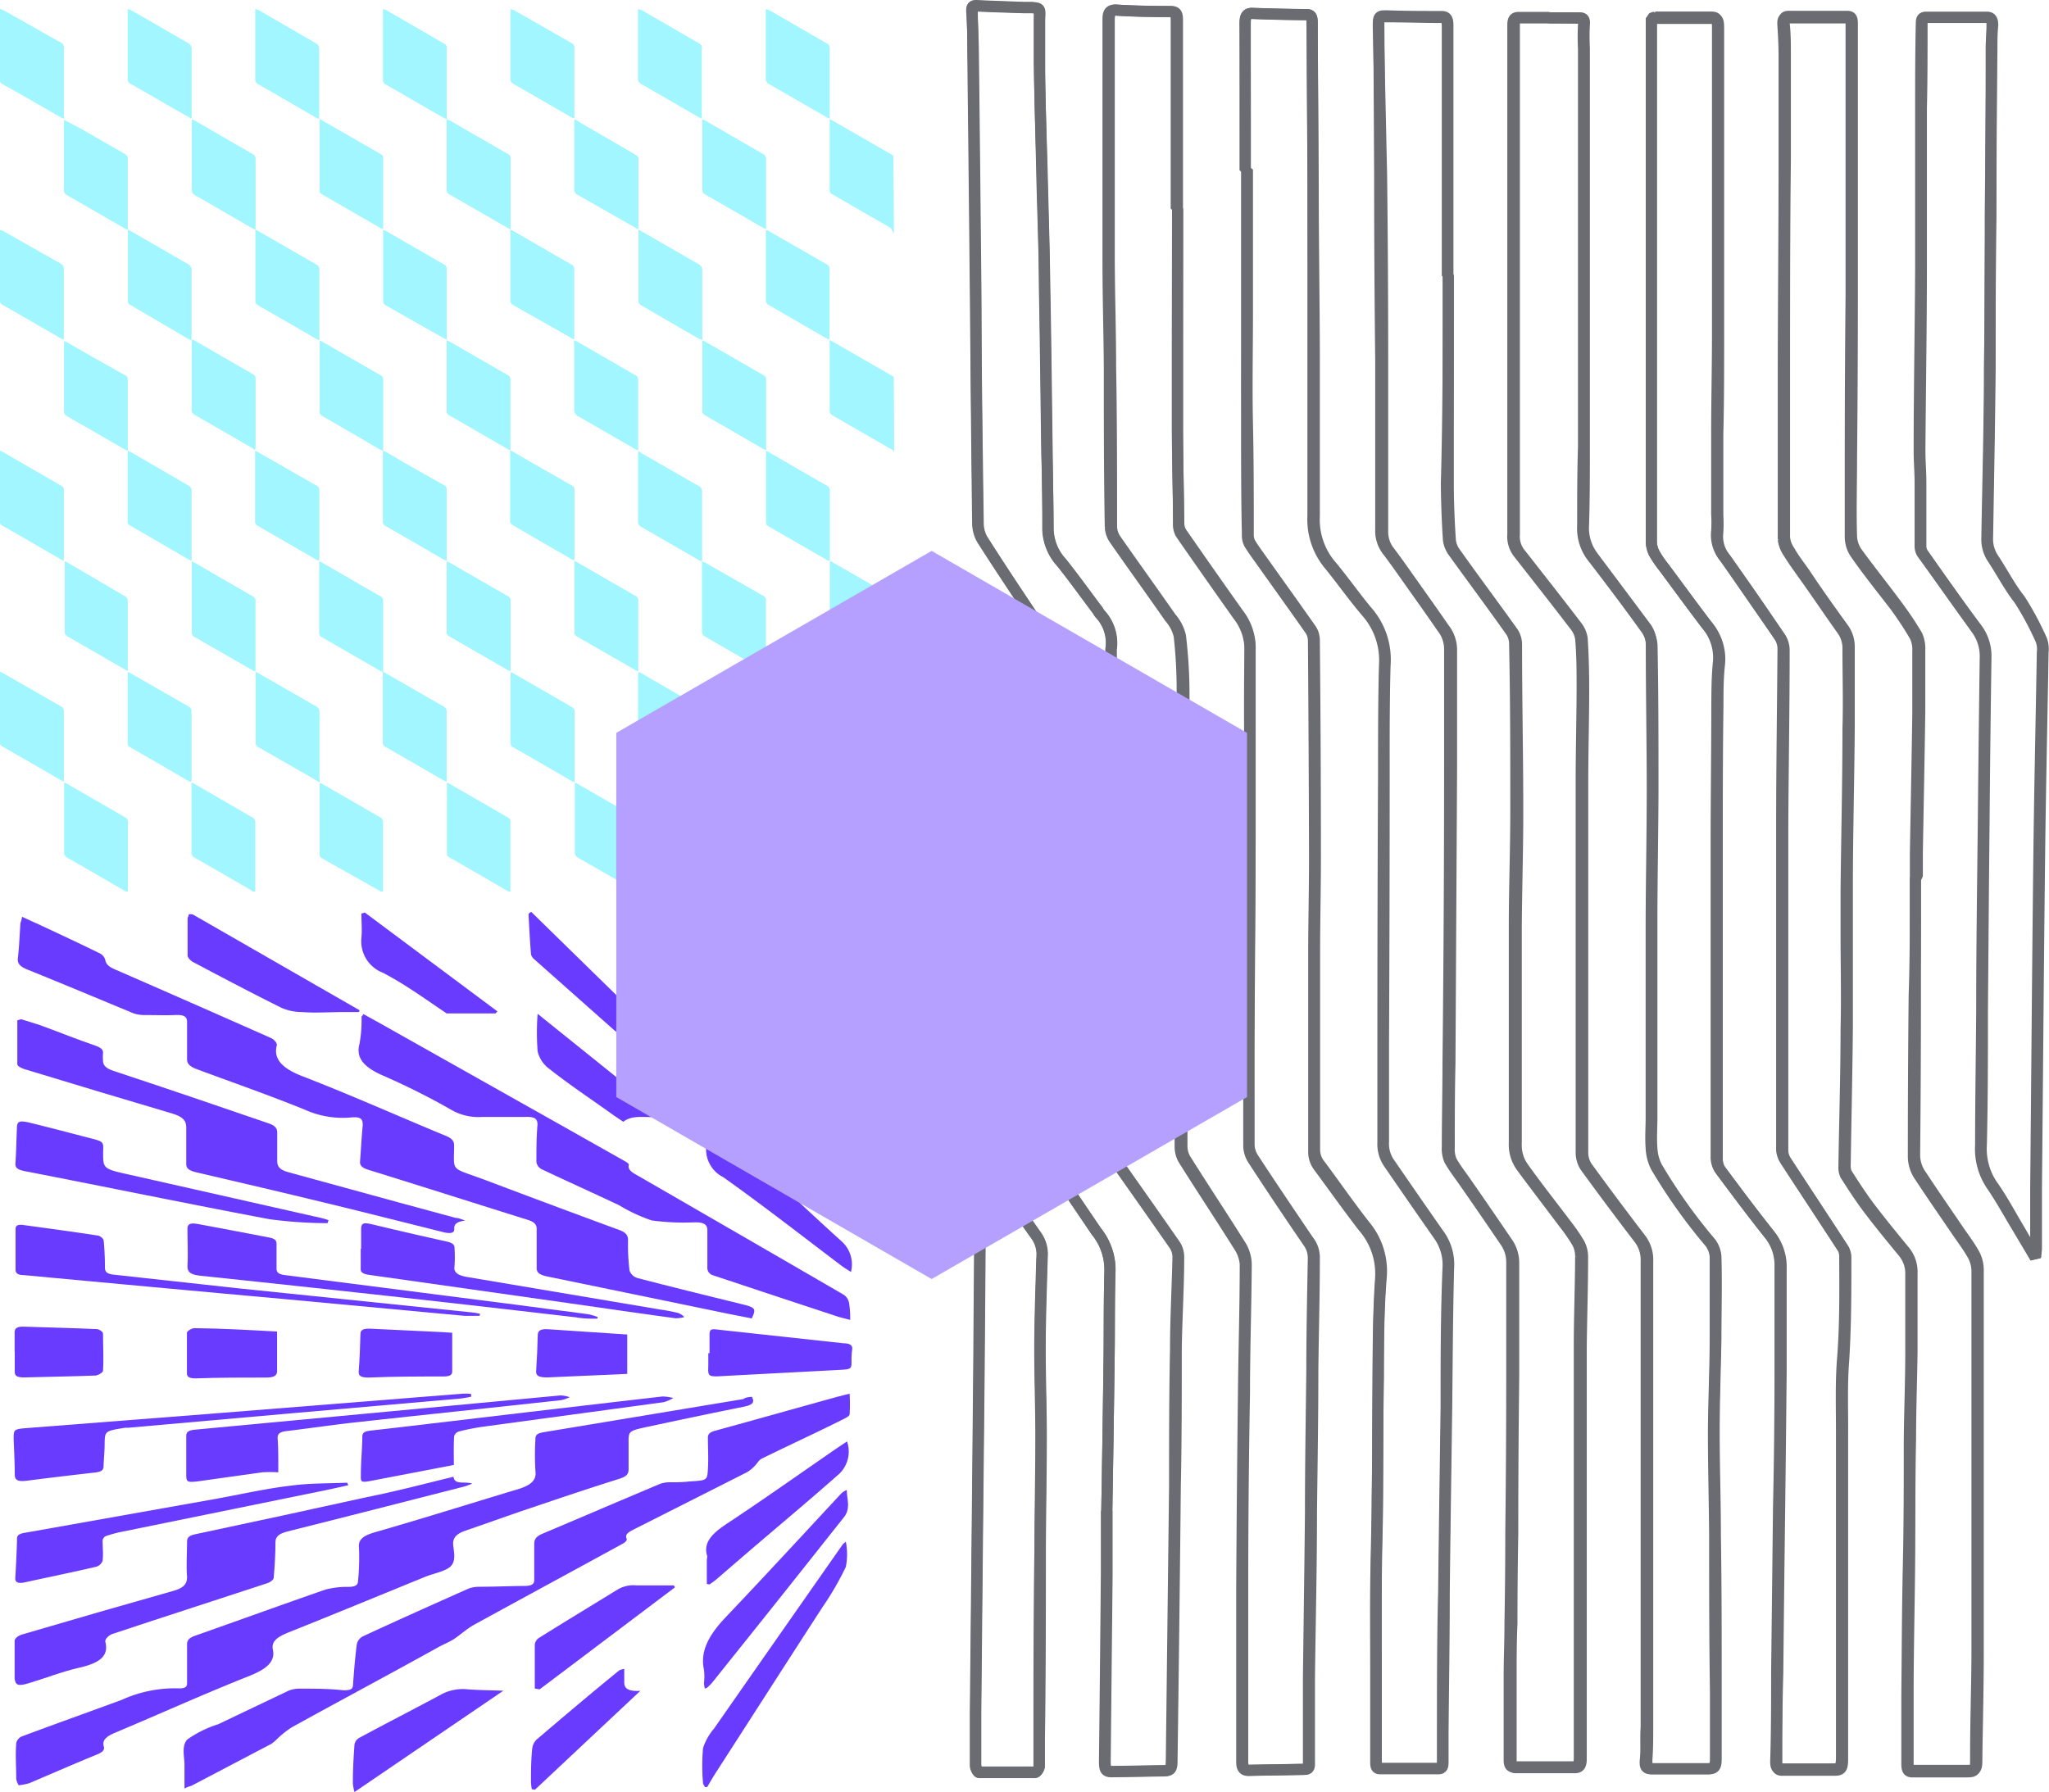 <svg xmlns="http://www.w3.org/2000/svg" xmlns:xlink="http://www.w3.org/1999/xlink" viewBox="0 0 151.38 132.43">
  <defs>
    <style>
      .monetizable-1 {
        fill: none;
        stroke: #6a6c72;
        stroke-linecap: square;
        stroke-linejoin: bevel;
        stroke-width: 0.82px;
      }

      .monetizable-2 {
        fill: url(#radial-gradient);
      }

      .monetizable-3 {
        fill: url(#radial-gradient-2);
      }

      .monetizable-4 {
        fill: url(#radial-gradient-3);
      }

      .monetizable-5 {
        fill: url(#radial-gradient-4);
      }

      .monetizable-6 {
        fill: url(#radial-gradient-5);
      }

      .monetizable-7 {
        fill: url(#radial-gradient-6);
      }

      .monetizable-8 {
        fill: url(#radial-gradient-7);
      }

      .monetizable-9 {
        fill: url(#radial-gradient-8);
      }

      .monetizable-10 {
        fill: url(#radial-gradient-9);
      }

      .monetizable-11 {
        fill: url(#radial-gradient-10);
      }

      .monetizable-12 {
        fill: url(#radial-gradient-11);
      }

      .monetizable-13 {
        fill: url(#radial-gradient-12);
      }

      .monetizable-14 {
        fill: url(#radial-gradient-13);
      }

      .monetizable-15 {
        fill: url(#radial-gradient-14);
      }

      .monetizable-16 {
        fill: url(#radial-gradient-15);
      }

      .monetizable-17 {
        fill: url(#radial-gradient-16);
      }

      .monetizable-18 {
        fill: url(#radial-gradient-17);
      }

      .monetizable-19 {
        fill: url(#radial-gradient-18);
      }

      .monetizable-20 {
        fill: url(#radial-gradient-19);
      }

      .monetizable-21 {
        fill: url(#radial-gradient-20);
      }

      .monetizable-22 {
        fill: url(#radial-gradient-21);
      }

      .monetizable-23 {
        fill: url(#radial-gradient-22);
      }

      .monetizable-24 {
        fill: url(#radial-gradient-23);
      }

      .monetizable-25 {
        fill: url(#radial-gradient-24);
      }

      .monetizable-26 {
        fill: url(#radial-gradient-25);
      }

      .monetizable-27 {
        fill: url(#radial-gradient-26);
      }

      .monetizable-28 {
        fill: url(#radial-gradient-27);
      }

      .monetizable-29 {
        fill: url(#radial-gradient-28);
      }

      .monetizable-30 {
        fill: url(#radial-gradient-29);
      }

      .monetizable-31 {
        fill: url(#radial-gradient-30);
      }

      .monetizable-32 {
        fill: url(#radial-gradient-31);
      }

      .monetizable-33 {
        fill: url(#radial-gradient-32);
      }

      .monetizable-34 {
        fill: url(#radial-gradient-33);
      }

      .monetizable-35 {
        fill: url(#radial-gradient-34);
      }

      .monetizable-36 {
        fill: url(#radial-gradient-35);
      }

      .monetizable-37 {
        fill: url(#radial-gradient-36);
      }

      .monetizable-38 {
        fill: url(#radial-gradient-37);
      }

      .monetizable-39 {
        fill: url(#radial-gradient-38);
      }

      .monetizable-40 {
        fill: url(#radial-gradient-39);
      }

      .monetizable-41 {
        fill: url(#radial-gradient-40);
      }

      .monetizable-42 {
        fill: url(#radial-gradient-41);
      }

      .monetizable-43 {
        fill: url(#radial-gradient-42);
      }

      .monetizable-44 {
        fill: url(#radial-gradient-43);
      }

      .monetizable-45 {
        fill: url(#radial-gradient-44);
      }

      .monetizable-46 {
        fill: url(#radial-gradient-45);
      }

      .monetizable-47 {
        fill: url(#radial-gradient-46);
      }

      .monetizable-48 {
        fill: url(#radial-gradient-47);
      }

      .monetizable-49 {
        fill: url(#radial-gradient-48);
      }

      .monetizable-50 {
        fill: url(#radial-gradient-49);
      }

      .monetizable-51 {
        fill: url(#radial-gradient-50);
      }

      .monetizable-52 {
        fill: url(#radial-gradient-51);
      }

      .monetizable-53 {
        fill: url(#radial-gradient-52);
      }

      .monetizable-54 {
        fill: url(#radial-gradient-53);
      }

      .monetizable-55 {
        fill: url(#radial-gradient-54);
      }

      .monetizable-56 {
        fill: url(#radial-gradient-55);
      }

      .monetizable-57 {
        fill: url(#radial-gradient-56);
      }

      .monetizable-58 {
        fill: url(#radial-gradient-57);
      }

      .monetizable-59 {
        fill: #683bff;
      }

      .monetizable-60 {
        fill: #b5a0ff;
      }
    </style>
    <radialGradient id="radial-gradient" cx="33.01" cy="29.24" r="30.87" gradientUnits="userSpaceOnUse">
      <stop offset="0.23" stop-color="#a2f6ff" />
      <stop offset="1" stop-color="#a2f6ff" />
    </radialGradient>
    <radialGradient id="radial-gradient-2" cx="63.7" cy="61.85" r="3.32" xlink:href="#radial-gradient" />
    <radialGradient id="radial-gradient-3" cx="63.66" cy="45.64" r="3.39" xlink:href="#radial-gradient" />
    <radialGradient id="radial-gradient-4" cx="63.66" cy="29.3" r="3.38" xlink:href="#radial-gradient" />
    <radialGradient id="radial-gradient-5" cx="63.66" cy="13.07" r="3.45" xlink:href="#radial-gradient" />
    <radialGradient id="radial-gradient-6" cx="54.23" cy="61.86" r="3.31" xlink:href="#radial-gradient" />
    <radialGradient id="radial-gradient-7" cx="44.79" cy="61.86" r="3.3" xlink:href="#radial-gradient" />
    <radialGradient id="radial-gradient-8" cx="7.08" cy="61.86" r="3.3" xlink:href="#radial-gradient" />
    <radialGradient id="radial-gradient-9" cx="16.51" cy="61.85" r="3.31" xlink:href="#radial-gradient" />
    <radialGradient id="radial-gradient-10" cx="35.36" cy="61.86" r="3.3" xlink:href="#radial-gradient" />
    <radialGradient id="radial-gradient-11" cx="25.94" cy="61.86" r="3.3" xlink:href="#radial-gradient" />
    <radialGradient id="radial-gradient-12" cx="11.79" cy="21.04" r="3.32" xlink:href="#radial-gradient" />
    <radialGradient id="radial-gradient-13" cx="54.23" cy="45.55" r="3.32" xlink:href="#radial-gradient" />
    <radialGradient id="radial-gradient-14" cx="11.79" cy="37.38" r="3.31" xlink:href="#radial-gradient" />
    <radialGradient id="radial-gradient-15" cx="54.23" cy="29.21" r="3.32" xlink:href="#radial-gradient" />
    <radialGradient id="radial-gradient-16" cx="40.08" cy="21.03" r="3.32" xlink:href="#radial-gradient" />
    <radialGradient id="radial-gradient-17" cx="11.79" cy="4.72" r="3.31" xlink:href="#radial-gradient" />
    <radialGradient id="radial-gradient-18" cx="21.23" cy="53.73" r="3.33" xlink:href="#radial-gradient" />
    <radialGradient id="radial-gradient-19" cx="21.23" cy="4.72" r="3.31" xlink:href="#radial-gradient" />
    <radialGradient id="radial-gradient-20" cx="44.79" cy="12.86" r="3.32" xlink:href="#radial-gradient" />
    <radialGradient id="radial-gradient-21" cx="21.23" cy="21.04" r="3.32" xlink:href="#radial-gradient" />
    <radialGradient id="radial-gradient-22" cx="11.79" cy="53.71" r="3.31" xlink:href="#radial-gradient" />
    <radialGradient id="radial-gradient-23" cx="54.23" cy="12.88" r="3.32" xlink:href="#radial-gradient" />
    <radialGradient id="radial-gradient-24" cx="40.08" cy="53.72" r="3.32" xlink:href="#radial-gradient" />
    <radialGradient id="radial-gradient-25" cx="7.07" cy="45.54" r="3.32" xlink:href="#radial-gradient" />
    <radialGradient id="radial-gradient-26" cx="21.23" cy="37.38" r="3.32" xlink:href="#radial-gradient" />
    <radialGradient id="radial-gradient-27" cx="40.08" cy="37.39" r="3.3" xlink:href="#radial-gradient" />
    <radialGradient id="radial-gradient-28" cx="44.79" cy="29.21" r="3.32" xlink:href="#radial-gradient" />
    <radialGradient id="radial-gradient-29" cx="7.08" cy="12.87" r="3.32" xlink:href="#radial-gradient" />
    <radialGradient id="radial-gradient-30" cx="44.79" cy="45.54" r="3.32" xlink:href="#radial-gradient" />
    <radialGradient id="radial-gradient-31" cx="40.08" cy="4.71" r="3.31" xlink:href="#radial-gradient" />
    <radialGradient id="radial-gradient-32" cx="7.07" cy="29.21" r="3.32" xlink:href="#radial-gradient" />
    <radialGradient id="radial-gradient-33" cx="16.51" cy="12.87" r="3.32" xlink:href="#radial-gradient" />
    <radialGradient id="radial-gradient-34" cx="16.51" cy="29.22" r="3.32" xlink:href="#radial-gradient" />
    <radialGradient id="radial-gradient-35" cx="35.36" cy="29.2" r="3.32" xlink:href="#radial-gradient" />
    <radialGradient id="radial-gradient-36" cx="49.51" cy="37.37" r="3.32" xlink:href="#radial-gradient" />
    <radialGradient id="radial-gradient-37" cx="2.36" cy="53.71" r="3.32" xlink:href="#radial-gradient" />
    <radialGradient id="radial-gradient-38" cx="30.65" cy="53.71" r="3.32" xlink:href="#radial-gradient" />
    <radialGradient id="radial-gradient-39" cx="49.51" cy="53.71" r="3.32" xlink:href="#radial-gradient" />
    <radialGradient id="radial-gradient-40" cx="58.95" cy="53.72" r="3.32" xlink:href="#radial-gradient" />
    <radialGradient id="radial-gradient-41" cx="35.36" cy="45.54" r="3.32" xlink:href="#radial-gradient" />
    <radialGradient id="radial-gradient-42" cx="30.65" cy="21.04" r="3.32" xlink:href="#radial-gradient" />
    <radialGradient id="radial-gradient-43" cx="35.36" cy="12.88" r="3.32" xlink:href="#radial-gradient" />
    <radialGradient id="radial-gradient-44" cx="2.36" cy="4.72" r="3.31" xlink:href="#radial-gradient" />
    <radialGradient id="radial-gradient-45" cx="49.52" cy="21.04" r="3.32" xlink:href="#radial-gradient" />
    <radialGradient id="radial-gradient-46" cx="2.36" cy="21.03" r="3.32" xlink:href="#radial-gradient" />
    <radialGradient id="radial-gradient-47" cx="2.36" cy="37.37" r="3.32" xlink:href="#radial-gradient" />
    <radialGradient id="radial-gradient-48" cx="25.94" cy="12.87" r="3.32" xlink:href="#radial-gradient" />
    <radialGradient id="radial-gradient-49" cx="16.51" cy="45.54" r="3.32" xlink:href="#radial-gradient" />
    <radialGradient id="radial-gradient-50" cx="30.65" cy="4.72" r="3.31" xlink:href="#radial-gradient" />
    <radialGradient id="radial-gradient-51" cx="49.51" cy="4.72" r="3.31" xlink:href="#radial-gradient" />
    <radialGradient id="radial-gradient-52" cx="58.94" cy="4.71" r="3.31" xlink:href="#radial-gradient" />
    <radialGradient id="radial-gradient-53" cx="25.94" cy="45.55" r="3.32" xlink:href="#radial-gradient" />
    <radialGradient id="radial-gradient-54" cx="58.95" cy="37.38" r="3.31" xlink:href="#radial-gradient" />
    <radialGradient id="radial-gradient-55" cx="30.65" cy="37.37" r="3.32" xlink:href="#radial-gradient" />
    <radialGradient id="radial-gradient-56" cx="58.94" cy="21.04" r="3.32" xlink:href="#radial-gradient" />
    <radialGradient id="radial-gradient-57" cx="25.94" cy="29.22" r="3.32" xlink:href="#radial-gradient" />
  </defs>
  <g id="Layer_2" data-name="Layer 2">
    <g id="Layer_1-2" data-name="Layer 1">
      <path class="monetizable-1"
        d="M87,15.41h-.1q0-7,0-13.93c0-.43-.07-.62-.43-.63-1.35,0-2.7,0-4.06-.11-.44,0-.56.21-.55.75,0,1.13,0,2.27,0,3.41,0,4.77,0,9.55,0,14.33,0,2.64.08,5.28.1,7.92,0,3.93,0,7.86.07,11.79a1.76,1.76,0,0,0,.3.9c1.35,1.94,2.74,3.86,4.09,5.8a3.13,3.13,0,0,1,.7,1.35,35.82,35.82,0,0,1,.22,4.15c0,3.48,0,7,0,10.46,0,2.33,0,4.66,0,7,0,3.66-.1,7.32-.15,11,0,1.71,0,3.42,0,5.14a1.92,1.92,0,0,0,.24.93c1.36,2.17,2.77,4.29,4.13,6.46A2.78,2.78,0,0,1,92,93.41c0,3.18-.1,6.36-.13,9.53q-.09,7.26-.13,14.5c0,3.13,0,6.25,0,9.37,0,1.13,0,2.27,0,3.41,0,.42.14.62.48.61l4-.07c.21,0,.44,0,.45-.37,0-.6,0-1.19,0-1.79,0-1.54,0-3.08,0-4.62.05-4.06.11-8.13.15-12.19,0-3.51.06-7,.1-10.52,0-2.75.06-5.51.11-8.26a2,2,0,0,0-.39-1.23c-1.37-2-2.75-4.06-4.09-6.12a2,2,0,0,1-.29-1q0-3.52,0-7c0-5.62.08-11.25.09-16.88,0-4.22-.07-8.44,0-12.66a4.1,4.1,0,0,0-.87-2.63c-1.42-2-2.82-4-4.21-6a1.28,1.28,0,0,1-.2-.67c0-2.45-.08-4.89-.09-7.34,0-1.92,0-3.85,0-5.77Zm-5.26,96.26h0c0,1.56,0,3.12,0,4.68q-.06,6.91-.14,13.82c0,.65.1.77.6.76l3.65-.06c.63,0,.68-.07.69-.89q.12-10,.24-20.11c0-3.37,0-6.75.07-10.12,0-2.29.13-4.58.18-6.87a1.64,1.64,0,0,0-.26-.86c-1.39-2-2.8-4-4.21-6a2.27,2.27,0,0,1-.41-1.42c0-4,.06-7.93.07-11.9s0-7.66,0-11.5c0-4.41-.13-8.81-.15-13.22a3.14,3.14,0,0,0-.83-2.64,1.18,1.18,0,0,1-.14-.22c-.9-1.19-1.77-2.41-2.69-3.56a3.78,3.78,0,0,1-1-2.47c0-1.79,0-3.58-.07-5.37-.06-4.16-.1-8.32-.18-12.48,0-2.77-.13-5.54-.19-8.31s-.14-5.51-.19-8.26c0-1.08,0-2.16,0-3.23,0-.84.08-.84-.59-.89l-.57,0C74.5.5,73.31.47,72.12.41c-.26,0-.29.13-.29.41,0,1,.07,2,.08,3q.11,9.42.2,18.84c0,5.34.09,10.68.16,16a2.46,2.46,0,0,0,.31,1.2c1.27,2,2.58,4,3.88,5.91a2.85,2.85,0,0,1,.7,1.77c0,4,.08,8.05.13,12.08,0,1.36.09,2.73.08,4.1,0,1.77-.11,3.53-.12,5.3q0,7.86,0,15.73a1.79,1.79,0,0,0,.15.86C78.56,87.4,79.78,89.2,81,91a4.51,4.51,0,0,1,1,2.88c-.07,2.29,0,4.58-.07,6.88Q81.87,106.21,81.77,111.67ZM114.5,1.32v0c-.73,0-1.47,0-2.2,0-.31,0-.43.15-.42.55,0,.57,0,1.15,0,1.73v9.88q0,5.79,0,11.56c0,2.8,0,5.59,0,8.39,0,2,0,4,0,6.05a2,2,0,0,0,.37,1.34c1.41,1.8,2.82,3.59,4.21,5.41a2,2,0,0,1,.43.95c.08,1.25.11,2.5.11,3.75,0,2.31-.07,4.63-.07,6.94q0,13.66,0,27.34a1.94,1.94,0,0,0,.3,1c1.29,1.78,2.61,3.54,3.94,5.28a2.57,2.57,0,0,1,.56,1.74c0,1.13,0,2.27,0,3.4,0,3.12,0,6.24,0,9.36q0,6.06,0,12.13c0,3.18,0,6.36,0,9.53,0,.79,0,1.59-.06,2.37,0,.53,0,.7.44.69h4.1c.49,0,.58-.16.58-.8,0-1.65,0-3.3,0-5,0-3.83,0-7.67-.06-11.5,0-2.52-.09-5-.09-7.56,0-2.31.09-4.63.13-6.94,0-2,.06-4,0-6.06a2,2,0,0,0-.37-1,40.46,40.46,0,0,1-4-5.62,3.43,3.43,0,0,1-.36-1.38c-.06-.76,0-1.53,0-2.3,0-4.78,0-9.56,0-14.34,0-3.27.07-6.54.08-9.81,0-3.57,0-7.13-.07-10.7a2.36,2.36,0,0,0-.45-1.24c-1.3-1.81-2.63-3.58-4-5.35a3.48,3.48,0,0,1-.67-2.29c0-1.93,0-3.86.06-5.78,0-2.87,0-5.74,0-8.61s0-6,0-9c0-3.95,0-7.9,0-11.85a16.65,16.65,0,0,1,0-1.73c0-.4-.06-.52-.35-.51C116,1.33,115.23,1.32,114.5,1.32Zm-7.53,19h0c0-6.15,0-12.29,0-18.44,0-.52-.13-.67-.51-.66-1.34,0-2.67,0-4-.05-.59,0-.59,0-.59.76l.06,10.93q0,6.84.08,13.7c0,1.87,0,3.73,0,5.6q0,3.52,0,7a2.37,2.37,0,0,0,.5,1.54c.56.73,1.09,1.5,1.63,2.26.8,1.13,1.6,2.25,2.39,3.4a2.58,2.58,0,0,1,.57,1.57c0,2.91,0,5.82,0,8.73q0,11-.12,21.91c0,2.06-.05,4.12-.05,6.18a2.13,2.13,0,0,0,.17,1c.35.61.78,1.15,1.17,1.72q1.47,2.11,2.92,4.25a2.63,2.63,0,0,1,.5,1.55c0,2.82,0,5.63,0,8.44q0,5.79-.07,11.56,0,3.33-.06,6.64c0,1.35-.06,2.7-.06,4,0,2,0,4.08,0,6.12,0,.37.06.54.35.54,1.46,0,2.91,0,4.37,0,.34,0,.46-.2.46-.64,0-1.89,0-3.78,0-5.66,0-4.84,0-9.68,0-14.51,0-3.39,0-6.79,0-10.18,0-2.23.09-4.46.1-6.7a2.15,2.15,0,0,0-.22-1,12.53,12.53,0,0,0-1-1.46c-1.05-1.4-2.11-2.78-3.15-4.19a2.78,2.78,0,0,1-.53-1.77c0-2.22,0-4.43,0-6.65,0-3.12,0-6.24,0-9.36,0-2.83.11-5.66.11-8.5,0-4.14,0-8.28-.09-12.42a1.68,1.68,0,0,0-.24-.82c-1.41-2-2.85-3.93-4.27-5.9a1.94,1.94,0,0,1-.38-.94c-.09-1.38-.14-2.77-.15-4.16C107,30.63,107,25.48,107,20.34Zm34.54,44.54h0c0-.57,0-1.15,0-1.73.06-3.46.13-6.93.18-10.39,0-1.54,0-3.07,0-4.61a2.36,2.36,0,0,0-.2-1.09A24.73,24.73,0,0,0,140,44.77c-1-1.3-2-2.54-2.91-3.85a2.24,2.24,0,0,1-.39-1.17c0-1.92,0-3.85,0-5.77q0-6.1.06-12.2c0-3.64,0-7.28,0-10.92,0-3,0-6,0-9,0-.33,0-.54-.36-.54-1.45,0-2.91,0-4.36,0-.29,0-.34.17-.32.51.05.76.09,1.53.09,2.3,0,2.62,0,5.24,0,7.85,0,5.13-.05,10.25-.06,15.38q0,6.24,0,12.48a2.12,2.12,0,0,0,.38,1c.34.56.72,1.07,1.09,1.6,1,1.39,1.93,2.79,2.92,4.17a2.33,2.33,0,0,1,.39,1.36c0,2,.06,3.93,0,5.89,0,4-.1,8-.14,12,0,1,0,2,0,3.06,0,2.38.06,4.77,0,7.15,0,3.39-.11,6.78-.16,10.17a1.26,1.26,0,0,0,.12.6c.54.84,1.08,1.68,1.66,2.45.84,1.11,1.71,2.17,2.58,3.23a2.43,2.43,0,0,1,.58,1.67c0,1.93,0,3.85,0,5.78,0,2.16-.09,4.31-.11,6.47,0,3.1,0,6.2-.07,9.31s-.08,6.39-.11,9.58c0,1.66,0,3.31,0,5,0,.48.09.61.43.61,1.27,0,2.53,0,3.8,0,.85,0,.85,0,.85-1.13v-.11c0-2.49.09-5,.1-7.46,0-3.37,0-6.74,0-10.11,0-6.06,0-12.13,0-18.2a2.5,2.5,0,0,0-.3-1.16c-.37-.66-.82-1.24-1.23-1.85-.89-1.31-1.79-2.6-2.66-3.93a2.6,2.6,0,0,1-.51-1.54q0-5.93.06-11.85C141.52,70.62,141.51,67.75,141.51,64.88ZM92,12.58h.1c0,3.51,0,7,0,10.53,0,2.75,0,5.5,0,8.25s0,5.44.06,8.15a1.35,1.35,0,0,0,.13.65c.29.48.62.92.94,1.37,1.2,1.69,2.41,3.37,3.6,5.07a1.5,1.5,0,0,1,.21.77q.06,8,.08,16c0,2.39-.06,4.78-.06,7.17,0,4.83,0,9.67,0,14.51a1.77,1.77,0,0,0,.34,1.13c1.1,1.49,2.17,3,3.31,4.48A5.26,5.26,0,0,1,102,94.47c-.17,2.45-.17,4.93-.2,7.39,0,3,0,5.93-.06,8.89,0,2.16-.08,4.31-.1,6.47s0,4.08,0,6.12c0,2.27,0,4.55,0,6.82,0,.31,0,.55.32.55l4.32,0c.23,0,.3-.15.29-.44,0-.71,0-1.42,0-2.14,0-3.5,0-7,.09-10.52.05-4.54.12-9.09.18-13.64,0-3.41,0-6.82.14-10.23a3.76,3.76,0,0,0-.65-2.4c-1.25-1.78-2.49-3.58-3.73-5.38a2.49,2.49,0,0,1-.43-1.52c0-2.33,0-4.67,0-7q0-10.2.05-20.4c0-2.64,0-5.28.07-7.92A5.38,5.38,0,0,0,101,45.28c-1-1.16-1.88-2.43-2.85-3.61A5.24,5.24,0,0,1,97,38.13c0-4,0-7.9,0-11.85C97,22.1,97,17.92,97,13.74q0-6-.07-12.08c0-.44-.1-.57-.42-.58q-2,0-4-.09c-.41,0-.53.21-.53.72C92,5.34,92,9,92,12.58ZM122,1.36c0,.46,0,.87,0,1.27l0,9.94c0,4.14,0,8.28,0,12.42,0,5,0,10,0,15a2,2,0,0,0,.18.85,7.56,7.56,0,0,0,.68,1c1.07,1.44,2.12,2.88,3.2,4.3a3.78,3.78,0,0,1,.89,2.89c-.1,1-.1,2-.11,3.05,0,3.47-.05,6.93-.05,10.4,0,5.63,0,11.25,0,16.88,0,2,0,4.08,0,6.12a1.67,1.67,0,0,0,.23.88c1.21,1.63,2.42,3.25,3.67,4.82a3.7,3.7,0,0,1,.82,2.43c0,2.54,0,5.08,0,7.62q0,5.06-.11,10.11-.07,6.14-.14,12.25c0,2.2,0,4.39-.07,6.59,0,.41.1.54.4.54,1.28,0,2.56,0,3.84,0,.51,0,.61-.13.62-.82,0-1.06,0-2.12,0-3.18q0-6.14,0-12.26c0-2.91,0-5.82,0-8.72,0-1.78-.06-3.56.08-5.32.2-2.52.17-5,.16-7.56a1.28,1.28,0,0,0-.15-.63c-1.41-2.17-2.83-4.32-4.24-6.48a1.66,1.66,0,0,1-.27-.74q0-4.65,0-9.31c0-4.87,0-9.74,0-14.61,0-4.39.07-8.78.1-13.17a1.73,1.73,0,0,0-.25-.86q-2-3-4.06-5.86a2.56,2.56,0,0,1-.59-1.95,10.7,10.7,0,0,0,0-1.27c0-2,0-4,0-5.95,0-2.45.06-4.89.06-7.34,0-4.88,0-9.75,0-14.63,0-2.66,0-5.31,0-8,0-.74-.06-.8-.61-.8-1.33,0-2.67,0-4,0A2.47,2.47,0,0,0,122,1.36Zm28.39,91.58c0-.33.06-.49.06-.65,0-1.47,0-2.93,0-4.4.08-8.4.14-16.8.24-25.2.06-4.83.17-9.67.25-14.5a1.94,1.94,0,0,0-.1-.89,22.18,22.18,0,0,0-1.61-3c-.72-.9-1.28-2-1.94-3a2.56,2.56,0,0,1-.45-1.56c.07-4.18.15-8.36.19-12.54,0-3.73,0-7.47.06-11.21q0-6.18.07-12.36c0-.6,0-1.2.06-1.79,0-.35-.1-.56-.39-.56h-4.54c-.22,0-.29.12-.29.42,0,2.1,0,4.2-.05,6.3,0,3.87,0,7.75,0,11.62,0,4.56-.08,9.13-.11,13.69,0,.79.07,1.58.07,2.37,0,1.56,0,3.12,0,4.68a1,1,0,0,0,.14.51c1.31,1.87,2.62,3.74,4,5.58a3.4,3.4,0,0,1,.67,2.17q-.09,6.06-.14,12.12c-.05,4.63-.08,9.25-.12,13.87,0,3.33,0,6.67-.08,10a4.78,4.78,0,0,0,.79,2.94c.72,1,1.34,2.18,2,3.28ZM72.42,85.23c0,.46,0,.78,0,1.09q-.06,7.44-.11,14.86-.12,12.7-.25,25.42c0,1.29,0,2.59,0,3.88,0,.18.17.51.27.51,1.38,0,2.76,0,4.14,0,.1,0,.28-.27.29-.43,0-.67,0-1.34,0-2,0-4.64,0-9.28.07-13.92,0-2.81.07-5.62.07-8.43,0-2.27-.09-4.54-.08-6.81s.09-4.31.15-6.47a2.38,2.38,0,0,0-.42-1.61c-1.07-1.48-2.09-3-3.13-4.53C73.12,86.29,72.81,85.82,72.42,85.23Z" />
      <path class="monetizable-1"
        d="M87,15.41V25.59c0,1.92,0,3.85,0,5.77,0,2.45.05,4.89.09,7.34a1.28,1.28,0,0,0,.2.67c1.39,2,2.79,4,4.21,6A4.1,4.1,0,0,1,92.36,48c0,4.22,0,8.44,0,12.66,0,5.63-.06,11.26-.09,16.88q0,3.53,0,7a2,2,0,0,0,.29,1c1.34,2.06,2.72,4.09,4.09,6.12A2,2,0,0,1,97.1,93c0,2.75-.08,5.51-.11,8.26,0,3.51-.06,7-.1,10.52,0,4.06-.1,8.13-.15,12.19,0,1.54,0,3.08,0,4.62,0,.6,0,1.19,0,1.79,0,.41-.24.37-.45.37l-4,.07c-.34,0-.47-.19-.48-.61,0-1.14,0-2.28,0-3.41,0-3.12,0-6.24,0-9.37q0-7.25.13-14.5c0-3.17.11-6.35.13-9.53a2.78,2.78,0,0,0-.38-1.31c-1.36-2.17-2.77-4.29-4.13-6.46a1.92,1.92,0,0,1-.24-.93c0-1.72,0-3.43,0-5.14,0-3.66.12-7.32.15-11,0-2.33,0-4.66,0-7,0-3.49,0-7,0-10.46A35.82,35.82,0,0,0,87.21,47a3.13,3.13,0,0,0-.7-1.35c-1.35-1.94-2.74-3.86-4.09-5.8a1.76,1.76,0,0,1-.3-.9c0-3.93,0-7.86-.07-11.79,0-2.64-.09-5.28-.1-7.92,0-4.78,0-9.56,0-14.33,0-1.14,0-2.28,0-3.41,0-.54.11-.77.55-.75,1.36.07,2.71.1,4.06.11.36,0,.43.2.43.63q0,7,0,13.93Z" />
      <path class="monetizable-1"
        d="M81.77,111.67q.09-5.46.17-10.92c0-2.3,0-4.59.07-6.88A4.51,4.51,0,0,0,81,91c-1.22-1.79-2.44-3.59-3.64-5.41a1.79,1.79,0,0,1-.15-.86q0-7.87,0-15.73c0-1.77.11-3.53.12-5.3,0-1.37-.06-2.74-.08-4.1-.05-4-.12-8.06-.13-12.08a2.85,2.85,0,0,0-.7-1.77c-1.3-2-2.61-3.91-3.88-5.91a2.46,2.46,0,0,1-.31-1.2c-.07-5.34-.11-10.68-.16-16q-.09-9.42-.2-18.84c0-1,0-2-.08-2.95,0-.28,0-.42.29-.41,1.19.06,2.38.09,3.57.13l.57,0c.67.05.63.05.59.89,0,1.07,0,2.15,0,3.23,0,2.75.12,5.51.19,8.26s.15,5.54.19,8.31c.08,4.16.12,8.32.18,12.48,0,1.79.07,3.58.07,5.37a3.78,3.78,0,0,0,1,2.47c.92,1.15,1.79,2.37,2.69,3.56a1.18,1.18,0,0,0,.14.22A3.14,3.14,0,0,1,82.1,48c0,4.41.12,8.81.15,13.22,0,3.84,0,7.67,0,11.5s0,7.94-.07,11.9A2.27,2.27,0,0,0,82.61,86c1.41,2,2.82,4,4.21,6a1.64,1.64,0,0,1,.26.86c0,2.29-.15,4.58-.18,6.87,0,3.37,0,6.75-.07,10.12q-.1,10-.24,20.11c0,.82-.06.88-.69.89l-3.65.06c-.5,0-.6-.11-.6-.76q.07-6.91.14-13.82c0-1.56,0-3.12,0-4.68Z" />
      <path class="monetizable-1"
        d="M114.5,1.32c.73,0,1.47,0,2.2,0,.29,0,.39.11.35.51a16.65,16.65,0,0,0,0,1.73c0,4,0,7.9,0,11.85,0,3,0,6,0,9s0,5.74,0,8.61c0,1.92,0,3.85-.06,5.78a3.48,3.48,0,0,0,.67,2.29c1.32,1.77,2.65,3.54,4,5.35A2.36,2.36,0,0,1,122,47.7c0,3.57.07,7.13.07,10.7,0,3.27-.07,6.54-.08,9.81,0,4.78,0,9.56,0,14.34,0,.77-.06,1.54,0,2.3a3.43,3.43,0,0,0,.36,1.38,40.46,40.46,0,0,0,4,5.62,2,2,0,0,1,.37,1c0,2,0,4,0,6.06,0,2.31-.12,4.63-.13,6.94,0,2.52.07,5,.09,7.56,0,3.83,0,7.67.06,11.5,0,1.66,0,3.31,0,5,0,.64-.09.79-.58.8H122c-.4,0-.49-.16-.44-.69.08-.78,0-1.58.06-2.37,0-3.17,0-6.35,0-9.53q0-6.08,0-12.13c0-3.12,0-6.24,0-9.36,0-1.13,0-2.27,0-3.4a2.57,2.57,0,0,0-.56-1.74c-1.33-1.74-2.65-3.5-3.94-5.28a1.94,1.94,0,0,1-.3-1q0-13.67,0-27.34c0-2.31.06-4.63.07-6.94,0-1.25,0-2.5-.11-3.75a2,2,0,0,0-.43-.95c-1.39-1.82-2.8-3.61-4.21-5.41a2,2,0,0,1-.37-1.34c0-2,0-4,0-6.05,0-2.8,0-5.59,0-8.39q0-5.78,0-11.56V3.57c0-.58,0-1.16,0-1.73,0-.4.11-.55.42-.55.73,0,1.47,0,2.2,0Z" />
      <path class="monetizable-1"
        d="M107,20.34c0,5.14,0,10.29,0,15.43,0,1.39.06,2.78.15,4.16a1.94,1.94,0,0,0,.38.94c1.42,2,2.86,3.92,4.27,5.9a1.68,1.68,0,0,1,.24.82c0,4.14.09,8.28.09,12.42,0,2.84-.09,5.67-.11,8.5,0,3.12,0,6.24,0,9.36,0,2.22,0,4.43,0,6.65a2.78,2.78,0,0,0,.53,1.77c1,1.41,2.1,2.79,3.15,4.19a12.53,12.53,0,0,1,1,1.46,2.15,2.15,0,0,1,.22,1c0,2.24-.08,4.47-.1,6.7,0,3.39,0,6.79,0,10.18,0,4.83,0,9.67,0,14.51,0,1.88,0,3.77,0,5.66,0,.44-.12.64-.46.64-1.46,0-2.91,0-4.37,0-.29,0-.35-.17-.35-.54,0-2,0-4.08,0-6.12,0-1.34,0-2.69.06-4q0-3.32.06-6.64,0-5.78.07-11.56c0-2.81,0-5.62,0-8.44a2.63,2.63,0,0,0-.5-1.55q-1.45-2.13-2.92-4.25c-.39-.57-.82-1.11-1.17-1.72a2.13,2.13,0,0,1-.17-1c0-2.06,0-4.12.05-6.18q.06-11,.12-21.91c0-2.91,0-5.82,0-8.73a2.58,2.58,0,0,0-.57-1.57c-.79-1.15-1.59-2.27-2.39-3.4-.54-.76-1.07-1.53-1.63-2.26a2.37,2.37,0,0,1-.5-1.54q0-3.52,0-7c0-1.87,0-3.73,0-5.6q0-6.85-.08-13.7L101.83,2c0-.76,0-.77.59-.76,1.34,0,2.67.05,4,.05.38,0,.51.14.51.66,0,6.15,0,12.29,0,18.44Z" />
      <path class="monetizable-1"
        d="M141.51,64.88c0,2.87,0,5.74,0,8.61q0,5.92-.06,11.85a2.6,2.6,0,0,0,.51,1.54c.87,1.33,1.77,2.62,2.66,3.93.41.61.86,1.19,1.23,1.85a2.5,2.5,0,0,1,.3,1.16c0,6.07,0,12.14,0,18.2,0,3.37,0,6.74,0,10.11,0,2.49-.06,5-.1,7.46v.11c0,1.13,0,1.13-.85,1.13-1.27,0-2.53,0-3.8,0-.34,0-.44-.13-.43-.61,0-1.66,0-3.31,0-5,0-3.19.08-6.39.11-9.58s0-6.21.07-9.31c0-2.16.08-4.31.11-6.47,0-1.93,0-3.85,0-5.78a2.43,2.43,0,0,0-.58-1.67c-.87-1.06-1.74-2.12-2.58-3.23-.58-.77-1.12-1.61-1.66-2.45a1.26,1.26,0,0,1-.12-.6c.05-3.39.13-6.78.16-10.17,0-2.38,0-4.77,0-7.15,0-1,0-2,0-3.06,0-4,.11-8,.14-12,0-2,0-3.93,0-5.89a2.33,2.33,0,0,0-.39-1.36c-1-1.38-2-2.78-2.92-4.17-.37-.53-.75-1-1.09-1.6a2.12,2.12,0,0,1-.38-1q0-6.24,0-12.48c0-5.13,0-10.25.06-15.38,0-2.61,0-5.23,0-7.85,0-.77,0-1.54-.09-2.3,0-.34,0-.51.32-.51,1.45,0,2.91,0,4.36,0,.32,0,.36.21.36.54,0,3,0,6,0,9,0,3.64,0,7.28,0,10.92q0,6.11-.06,12.2c0,1.92-.06,3.85,0,5.77a2.24,2.24,0,0,0,.39,1.17c.95,1.31,1.95,2.55,2.91,3.85a24.73,24.73,0,0,1,1.54,2.29,2.36,2.36,0,0,1,.2,1.09c0,1.54,0,3.07,0,4.61-.05,3.46-.12,6.93-.18,10.39,0,.58,0,1.16,0,1.73Z" />
      <path class="monetizable-1"
        d="M92,12.58C92,9,92,5.34,92,1.71c0-.51.12-.74.53-.72q2,.06,4,.09c.32,0,.42.14.42.58q0,6,.07,12.08c0,4.18.07,8.36.08,12.54,0,3.95,0,7.9,0,11.85a5.24,5.24,0,0,0,1.14,3.54c1,1.18,1.87,2.45,2.85,3.61a5.38,5.38,0,0,1,1.24,3.81c-.08,2.64-.07,5.28-.07,7.92q0,10.2-.05,20.4c0,2.33,0,4.67,0,7a2.49,2.49,0,0,0,.43,1.52c1.24,1.8,2.48,3.6,3.73,5.38a3.76,3.76,0,0,1,.65,2.4c-.09,3.41-.1,6.82-.14,10.23-.06,4.55-.13,9.1-.18,13.64,0,3.51-.06,7-.09,10.52,0,.72,0,1.43,0,2.14,0,.29-.06.44-.29.44l-4.32,0c-.28,0-.32-.24-.32-.55,0-2.27,0-4.55,0-6.82,0-2,0-4.08,0-6.12s.08-4.31.1-6.47c0-3,0-5.93.06-8.89,0-2.46,0-4.94.2-7.39a5.26,5.26,0,0,0-1.19-3.86c-1.14-1.45-2.21-3-3.31-4.48A1.77,1.77,0,0,1,97.12,85c0-4.84,0-9.68,0-14.51,0-2.39.06-4.78.06-7.17q0-8-.08-16a1.5,1.5,0,0,0-.21-.77c-1.19-1.7-2.4-3.38-3.6-5.07-.32-.45-.65-.89-.94-1.37a1.35,1.35,0,0,1-.13-.65c0-2.71,0-5.43-.06-8.15s0-5.5,0-8.25c0-3.51,0-7,0-10.53Z" />
      <path class="monetizable-1"
        d="M122,1.36a2.47,2.47,0,0,1,.36,0c1.34,0,2.68,0,4,0,.55,0,.61.06.61.8,0,2.66,0,5.31,0,8,0,4.88,0,9.75,0,14.63,0,2.45,0,4.89-.06,7.34,0,2,0,4,0,5.95a10.7,10.7,0,0,1,0,1.27,2.56,2.56,0,0,0,.59,1.95q2,2.91,4.06,5.86a1.73,1.73,0,0,1,.25.86c0,4.39-.08,8.78-.1,13.17,0,4.87,0,9.74,0,14.61q0,4.67,0,9.31a1.66,1.66,0,0,0,.27.74c1.41,2.16,2.83,4.31,4.24,6.48a1.28,1.28,0,0,1,.15.63c0,2.52,0,5-.16,7.56-.14,1.76-.07,3.54-.08,5.32,0,2.9,0,5.81,0,8.72q0,6.14,0,12.26c0,1.06,0,2.12,0,3.18,0,.69-.11.82-.62.82-1.28,0-2.56,0-3.84,0-.3,0-.41-.13-.4-.54,0-2.2,0-4.39.07-6.59q.06-6.12.14-12.25.06-5.06.11-10.11c0-2.54,0-5.08,0-7.62a3.7,3.7,0,0,0-.82-2.43c-1.25-1.57-2.46-3.19-3.67-4.82a1.67,1.67,0,0,1-.23-.88c0-2,0-4.08,0-6.12,0-5.63,0-11.25,0-16.88,0-3.47,0-6.93.05-10.4,0-1,0-2.05.11-3.05a3.78,3.78,0,0,0-.89-2.89c-1.08-1.42-2.13-2.86-3.2-4.3a7.56,7.56,0,0,1-.68-1A2,2,0,0,1,122,40c0-5,0-10,0-15,0-4.14,0-8.28,0-12.42l0-9.94C122,2.23,122,1.82,122,1.36Z" />
      <path class="monetizable-1"
        d="M150.37,92.94l-1.25-2.1c-.67-1.1-1.29-2.25-2-3.28a4.78,4.78,0,0,1-.79-2.94c0-3.33.06-6.67.08-10,0-4.62.07-9.24.12-13.87q.06-6.06.14-12.12a3.4,3.4,0,0,0-.67-2.17c-1.33-1.84-2.64-3.71-4-5.58a1,1,0,0,1-.14-.51c0-1.56,0-3.12,0-4.68,0-.79-.07-1.58-.07-2.37,0-4.56.09-9.13.11-13.69,0-3.87,0-7.75,0-11.62,0-2.1,0-4.2.05-6.3,0-.3.07-.42.29-.42h4.54c.29,0,.4.21.39.56,0,.59-.06,1.19-.06,1.79q0,6.18-.07,12.36c0,3.74,0,7.48-.06,11.21,0,4.18-.12,8.36-.19,12.54a2.56,2.56,0,0,0,.45,1.56c.66,1,1.22,2.09,1.94,3a22.18,22.18,0,0,1,1.61,3,1.94,1.94,0,0,1,.1.89c-.08,4.83-.19,9.67-.25,14.5-.1,8.4-.16,16.8-.24,25.2,0,1.47,0,2.93,0,4.4C150.43,92.45,150.4,92.61,150.37,92.94Z" />
      <path class="monetizable-1"
        d="M72.42,85.23c.39.59.7,1.06,1,1.52,1,1.52,2.06,3,3.13,4.53A2.38,2.38,0,0,1,77,92.89c-.06,2.16-.14,4.31-.15,6.47s.08,4.54.08,6.81c0,2.81-.06,5.62-.07,8.43,0,4.64,0,9.28-.07,13.92,0,.68,0,1.35,0,2,0,.16-.19.43-.29.43-1.38,0-2.76,0-4.14,0-.1,0-.27-.33-.27-.51,0-1.29,0-2.59,0-3.88q.12-12.7.25-25.42.06-7.43.11-14.86C72.37,86,72.4,85.69,72.42,85.23Z" />
      <path class="monetizable-2"
        d="M66,11.17v.34l-4.69-2.7c0,.08,0,.13,0,.18v5.07c0,.2.12.25.24.32,1.39.8,2.77,1.61,4.16,2.39a.55.55,0,0,1,.32.56m0,10.19v.33l-4.7-2.71c0,.12,0,.2,0,.28,0,1.63,0,3.27,0,4.91a.37.37,0,0,0,.22.37c1.45.83,2.9,1.68,4.36,2.51a.27.27,0,0,1,.15.26m0,10.47c0,.06,0,.12,0,.23l-4.69-2.7c0,.13,0,.2,0,.27v4.95a.32.32,0,0,0,.18.33l4.37,2.52a.27.27,0,0,1,.17.27M14.15,24.74c0-1.59,0-3.19,0-4.78a.43.43,0,0,0-.25-.43L9.65,17.08l-.2-.1c0,.1,0,.17,0,.24,0,1.66,0,3.32,0,5a.32.32,0,0,0,.19.31L13.85,25l.28.15C14.14,25,14.15,24.85,14.15,24.74ZM51.87,41.85c0,1.59,0,3.19,0,4.78a.42.42,0,0,0,.25.42l4.26,2.46.19.09c0-.1,0-.17,0-.24v-5a.32.32,0,0,0-.16-.3L52.11,41.6l-.23-.11C51.88,41.64,51.87,41.74,51.87,41.85ZM9.43,33.53v5a.28.28,0,0,0,.17.29L14,41.37l.14.05c0-.1,0-.18,0-.27,0-1.63,0-3.26,0-4.88a.38.38,0,0,0-.22-.38L9.63,33.4a1.13,1.13,0,0,0-.18-.07A1.68,1.68,0,0,0,9.43,33.53ZM56.59,33V28.08a.33.33,0,0,0-.16-.33l-4.34-2.5-.19-.09c0,.1,0,.17,0,.25,0,1.65,0,3.3,0,4.95a.31.31,0,0,0,.18.31l4.36,2.52a.67.67,0,0,0,.18.07C56.58,33.15,56.59,33.08,56.59,33ZM37.72,17.24c0,1.64,0,3.29,0,4.93a.35.35,0,0,0,.21.35L42.26,25l.15.07c0-.1,0-.18,0-.26V19.89a.33.33,0,0,0-.19-.33c-1.44-.82-2.88-1.66-4.31-2.49l-.22-.1ZM14.15,8.49c0-1.61,0-3.22,0-4.84a.47.47,0,0,0-.27-.47C12.51,2.4,11.15,1.6,9.78.82A2.27,2.27,0,0,0,9.44.67c0,.12,0,.18,0,.25,0,1.62,0,3.24,0,4.86a.44.44,0,0,0,.25.43C11.1,7,12.52,7.85,14,8.67a.85.85,0,0,0,.19.09C14.14,8.64,14.15,8.57,14.15,8.49Zm9.44,49V52.66a.44.44,0,0,0-.26-.46l-4.24-2.44-.2-.1c0,.16,0,.28,0,.41v4.78a.36.36,0,0,0,.19.35q2,1.14,4,2.29l.55.32ZM18.87,1c0,1.61,0,3.23,0,4.84a.4.4,0,0,0,.23.39q2.13,1.21,4.24,2.45l.23.11c0-.1,0-.17,0-.24V3.59a.37.37,0,0,0-.22-.37L19.24.83a3.4,3.4,0,0,0-.37-.16ZM42.43,9.08V14a.38.38,0,0,0,.22.38L47,16.85l.16.07a.67.67,0,0,0,0-.18c0-1.69,0-3.37,0-5a.34.34,0,0,0-.15-.26q-2-1.17-4-2.32l-.53-.31A1.78,1.78,0,0,0,42.43,9.08ZM18.87,17.22v5a.32.32,0,0,0,.17.32q2.16,1.23,4.3,2.48l.23.11c0-.12,0-.2,0-.27V19.9a.35.35,0,0,0-.19-.33l-4.34-2.5a.68.68,0,0,0-.17-.08A2.15,2.15,0,0,0,18.87,17.22ZM14.15,57.53V52.6a.38.38,0,0,0-.21-.38l-4.3-2.47-.18-.08c0,.09,0,.15,0,.22v5a.33.33,0,0,0,.19.33c1.46.83,2.91,1.68,4.36,2.52l.14,0A1.92,1.92,0,0,0,14.15,57.53ZM56.59,16.69V11.77a.38.38,0,0,0-.23-.39L52.05,8.89l-.16-.06a2.15,2.15,0,0,0,0,.23c0,1.64,0,3.27,0,4.91a.41.41,0,0,0,.22.4c1.43.81,2.86,1.64,4.28,2.46l.21.1C56.58,16.82,56.59,16.76,56.59,16.69ZM37.72,49.9c0,1.66,0,3.31,0,5a.32.32,0,0,0,.18.31q2.16,1.23,4.3,2.48a1.24,1.24,0,0,0,.23.11c0-.12,0-.22,0-.31,0-1.62,0-3.24,0-4.86a.38.38,0,0,0-.21-.38l-4.32-2.49-.17-.07C37.73,49.76,37.72,49.83,37.72,49.9ZM9.43,49.3c0-1.62,0-3.24,0-4.86a.38.38,0,0,0-.23-.39L5,41.59l-.21-.1c0,.1,0,.17,0,.24,0,1.64,0,3.29,0,4.93a.37.37,0,0,0,.22.37l4.3,2.48.18.09C9.42,49.48,9.43,49.39,9.43,49.3Zm14.16-8.11V36.26a.36.36,0,0,0-.18-.35L19,33.39l-.14-.06c0,.12,0,.22,0,.32,0,1.61,0,3.23,0,4.84a.37.37,0,0,0,.22.38l4.28,2.47.21.09C23.58,41.33,23.59,41.26,23.59,41.19Zm18.85,0v-5a.28.28,0,0,0-.16-.28l-3.5-2c-.28-.17-.56-.34-.85-.5s-.21-.07-.21.12v5a.34.34,0,0,0,.14.25c1.46.86,2.94,1.71,4.41,2.56l.14.05A2.42,2.42,0,0,0,42.44,41.17Zm0-15.56c0,1.54,0,3.08,0,4.62a.51.51,0,0,0,.3.52c1.39.79,2.78,1.6,4.17,2.4l.23.12c0-.12,0-.22,0-.31,0-1.64,0-3.28,0-4.92a.31.31,0,0,0-.18-.3l-4.31-2.49-.24-.1Zm-33-9.24c0-1.53,0-3.05,0-4.58a.44.44,0,0,0-.26-.44L6,9.54,5,9a2.29,2.29,0,0,0-.27-.13c0,.1,0,.17,0,.24,0,1.63,0,3.27,0,4.9a.4.4,0,0,0,.22.4l4.3,2.48.2.09Zm33,25.42v4.86a.38.38,0,0,0,.21.38L47,49.54l.14.06c0-.09,0-.17,0-.24,0-1.66,0-3.32,0-5a.3.3,0,0,0-.17-.3l-4.35-2.51-.19-.1C42.44,41.61,42.43,41.7,42.43,41.79ZM37.72,1.19c0,1.54,0,3.09,0,4.64a.36.36,0,0,0,.2.35l4.41,2.54.09,0c0-.1,0-.17,0-.25,0-1.65,0-3.29,0-4.93a.34.34,0,0,0-.2-.35L38,.78a1.57,1.57,0,0,0-.27-.1ZM9.43,33c0-1.67,0-3.35,0-5,0-.18-.12-.24-.24-.3L6.15,26l-1.21-.7-.2-.09c0,.1,0,.16,0,.23,0,1.63,0,3.26,0,4.88a.45.45,0,0,0,.25.45c1.43.81,2.85,1.64,4.28,2.46l.17.08A2,2,0,0,0,9.43,33Zm9.45-16.41V11.79a.41.41,0,0,0-.23-.41L14.4,8.93l-.22-.11a1,1,0,0,0,0,.22c0,1.65,0,3.3,0,5a.39.39,0,0,0,.22.37c1.44.82,2.87,1.66,4.3,2.48l.19.09C18.86,16.8,18.88,16.72,18.88,16.63Zm0,16.39v-5a.31.31,0,0,0-.16-.31c-1.46-.83-2.91-1.68-4.37-2.52l-.15-.07a1.29,1.29,0,0,0,0,.25c0,1.63,0,3.27,0,4.9a.36.36,0,0,0,.22.39l4.26,2.46.22.11C18.86,33.16,18.87,33.09,18.87,33ZM33,25.39c0,1.65,0,3.3,0,4.95a.35.35,0,0,0,.21.35l4.34,2.51.15.06a2.12,2.12,0,0,0,0-.24V28.08a.35.35,0,0,0-.21-.36l-4.26-2.46L33,25.15C33,25.26,33,25.32,33,25.39Zm14.14,8.16v5a.37.37,0,0,0,.2.36l4.33,2.5.16.06a1.11,1.11,0,0,0,0-.23c0-1.62,0-3.25,0-4.88a.44.44,0,0,0-.25-.44l-4.2-2.41-.25-.14A1.31,1.31,0,0,0,47.15,33.55Zm-42.43,24v-5a.34.34,0,0,0-.19-.34L.14,49.71,0,49.65a1.65,1.65,0,0,0,0,.21c0,1.67,0,3.35,0,5a.31.31,0,0,0,.17.29q2.16,1.23,4.32,2.49l.21.1C4.71,57.68,4.72,57.62,4.72,57.57Zm23.58-7.5v4.8a.3.3,0,0,0,.17.31l4.33,2.5.19.09c0-.1,0-.18,0-.26V52.62a.4.4,0,0,0-.22-.4l-4.25-2.45a2.12,2.12,0,0,1-.24-.13Zm18.85-.15c0,1.62,0,3.24,0,4.86a.46.46,0,0,0,.26.46l4.22,2.42a.8.8,0,0,0,.21.11c0-.1,0-.17,0-.23V52.59a.35.35,0,0,0-.21-.36L47.4,49.77l-.23-.12C47.16,49.77,47.15,49.84,47.15,49.92ZM61.3,57.44c0-1.61,0-3.22,0-4.82a.41.41,0,0,0-.23-.4l-4.3-2.47a.85.85,0,0,0-.19-.09c0,.16,0,.29,0,.43v4.78a.32.32,0,0,0,.18.33l4.32,2.49a1.94,1.94,0,0,0,.21.08ZM33,41.77c0,1.64,0,3.27,0,4.91a.34.34,0,0,0,.2.34l4.32,2.49.19.09c0-.1,0-.16,0-.23V44.42a.36.36,0,0,0-.2-.36c-1.44-.82-2.88-1.66-4.32-2.49L33,41.49Zm0-16.94V19.9a.34.34,0,0,0-.19-.34L28.5,17.07,28.32,17a2.15,2.15,0,0,0,0,.23c0,1.66,0,3.32,0,5a.35.35,0,0,0,.19.33L32.82,25l.19.08Zm4.71-8.34V11.72a.32.32,0,0,0-.18-.32L33.22,8.91,33,8.82a2.12,2.12,0,0,0,0,.24c0,1.64,0,3.28,0,4.93a.37.37,0,0,0,.22.37l4.3,2.48a1.44,1.44,0,0,0,.2.09Zm-33-8v-5a.33.33,0,0,0-.19-.33L.34.81A2.37,2.37,0,0,0,0,.67c0,.1,0,.16,0,.22,0,1.65,0,3.31,0,5a.32.32,0,0,0,.17.31C1.63,7,3.08,7.85,4.54,8.69l.18.07ZM51.87,24.44c0-1.48,0-3,0-4.44a.48.48,0,0,0-.28-.48l-4.25-2.45L47.18,17c0,.1,0,.17,0,.24,0,1.66,0,3.32,0,5a.36.36,0,0,0,.15.28q2.16,1.27,4.34,2.52c.06,0,.12.05.22.1ZM0,17.37C0,19,0,20.56,0,22.15a.37.37,0,0,0,.21.38c1.43.81,2.85,1.64,4.28,2.46l.21.1c0-.1,0-.17,0-.24v-5a.34.34,0,0,0-.19-.34L.21,17.07,0,17ZM4.72,41.15V36.24a.33.33,0,0,0-.18-.33L.19,33.4,0,33.31a2.15,2.15,0,0,0,0,.23c0,1.67,0,3.34,0,5a.29.29,0,0,0,.17.29c1.44.82,2.88,1.66,4.32,2.49l.21.11C4.71,41.31,4.72,41.23,4.72,41.15ZM28.3,16.69v-5a.28.28,0,0,0-.15-.28l-4.34-2.5-.19-.1a1.21,1.21,0,0,0,0,.25v5a.28.28,0,0,0,.16.28l4.37,2.52.17.07C28.29,16.83,28.3,16.76,28.3,16.69ZM18.87,49.33c0-1.64,0-3.28,0-4.92a.31.31,0,0,0-.18-.32L14.39,41.6l-.21-.11c0,.1,0,.17,0,.24v5a.35.35,0,0,0,.19.33l4.34,2.49a.73.73,0,0,0,.17.07C18.86,49.49,18.87,49.41,18.87,49.33ZM33,8.54v-5a.3.3,0,0,0-.17-.29L28.59.79a1.49,1.49,0,0,0-.28-.11,2.27,2.27,0,0,0,0,.24c0,1.65,0,3.3,0,5a.33.33,0,0,0,.19.31l4.3,2.48.22.11C33,8.66,33,8.6,33,8.54ZM47.15,1c0,1.61,0,3.21,0,4.82a.37.37,0,0,0,.22.37L51.54,8.6l.3.16a1,1,0,0,0,0-.21v-5a.32.32,0,0,0-.19-.33L47.46.79,47.15.67Zm9.44.13c0,1.57,0,3.14,0,4.7a.36.36,0,0,0,.21.36l4.32,2.49a.73.73,0,0,0,.17.07,2.15,2.15,0,0,0,0-.23V3.57a.33.33,0,0,0-.19-.34L56.92.81c-.09-.05-.2-.08-.33-.14Zm-33,40.62c0,1.65,0,3.3,0,5a.33.33,0,0,0,.19.33l4.32,2.49.19.08c0-.1,0-.18,0-.26V44.41a.33.33,0,0,0-.2-.34c-1.44-.82-2.88-1.66-4.31-2.49l-.19-.09C23.59,41.61,23.59,41.68,23.59,41.75Zm37.71-.57c0-1.63,0-3.26,0-4.89a.41.41,0,0,0-.24-.41c-1.43-.81-2.85-1.64-4.28-2.47l-.17-.08a1.29,1.29,0,0,0,0,.25v5a.29.29,0,0,0,.15.29l4.39,2.53.16.06C61.29,41.32,61.3,41.25,61.3,41.18Zm-33-7.62v5a.3.3,0,0,0,.16.29q2.16,1.23,4.3,2.48l.23.11c0-.09,0-.16,0-.22v-5a.34.34,0,0,0-.2-.36L30,34.28l-1.4-.82-.28-.15C28.31,33.43,28.3,33.49,28.3,33.56ZM56.59,17.27c0,1.63,0,3.26,0,4.88a.39.39,0,0,0,.23.39L61.07,25l.21.09a1.68,1.68,0,0,0,0-.2v-5a.33.33,0,0,0-.18-.33l-4.33-2.49L56.6,17C56.6,17.11,56.59,17.19,56.59,17.27ZM28.3,32.46c0-1.48,0-3,0-4.45a.29.29,0,0,0-.12-.23l-4.46-2.57s0,0-.1,0a2.32,2.32,0,0,0,0,.24c0,1.65,0,3.29,0,4.93a.37.37,0,0,0,.21.36l3,1.74,1.24.73.23.11Z" />
      <path class="monetizable-3"
        d="M66,60.29c0,.06-3.12-1.57-4.7-2.48,0,.11,0,.18,0,.24v5a.3.3,0,0,0,.17.29L65.7,65.8l.11.08h.28Z" />
      <path class="monetizable-4"
        d="M66,43.94c0,.06,0,.12,0,.23l-4.69-2.7c0,.13,0,.2,0,.27v4.95a.32.32,0,0,0,.18.33l4.37,2.52a.27.27,0,0,1,.17.27Z" />
      <path class="monetizable-5"
        d="M66,27.52v.33l-4.7-2.71c0,.12,0,.2,0,.28,0,1.63,0,3.27,0,4.91a.37.37,0,0,0,.22.37c1.45.83,2.9,1.68,4.36,2.51a.27.27,0,0,1,.15.26Z" />
      <path class="monetizable-6"
        d="M66,11.17v.34l-4.69-2.7c0,.08,0,.13,0,.18v5.07c0,.2.12.25.24.32,1.39.8,2.77,1.61,4.16,2.39a1,1,0,0,1,.32.56Z" />
      <path class="monetizable-7"
        d="M56.61,65.88c0-.14,0-.28,0-.43V60.77a.36.36,0,0,0-.21-.37l-4.29-2.47-.19-.1c0,.1,0,.17,0,.24,0,1.63,0,3.27,0,4.9a.45.45,0,0,0,.25.43l4.16,2.39.13.09Z" />
      <path class="monetizable-8"
        d="M47.16,65.88c0-1.69,0-3.39,0-5.09a.41.41,0,0,0-.23-.41l-4.29-2.47a.73.73,0,0,0-.17-.07,1.29,1.29,0,0,0,0,.25c0,1.62,0,3.25,0,4.87a.45.45,0,0,0,.27.44l4.19,2.41.07.07Z" />
      <path class="monetizable-9"
        d="M9.45,65.88c0-.22,0-.45,0-.67,0-1.48,0-3,0-4.44a.38.38,0,0,0-.22-.38l-4.3-2.48-.19-.08a2.36,2.36,0,0,0,0,.25c0,1.62,0,3.24,0,4.87A.45.45,0,0,0,5,63.4c1.39.79,2.78,1.6,4.16,2.4l.11.08Z" />
      <path class="monetizable-10"
        d="M18.86,65.88c0-.07,0-.15,0-.22,0-1.62,0-3.24,0-4.86a.4.4,0,0,0-.24-.41c-1.4-.8-2.8-1.62-4.2-2.43l-.27-.14c0,.1,0,.17,0,.23,0,1.64,0,3.28,0,4.93a.43.43,0,0,0,.26.42c1.36.77,2.72,1.56,4.08,2.35a1.92,1.92,0,0,1,.17.13Z" />
      <path class="monetizable-11"
        d="M37.71,65.88c0-.36,0-.72,0-1.09V60.73a.3.3,0,0,0-.17-.31l-4.31-2.49a1.39,1.39,0,0,0-.21-.1c0,.09,0,.16,0,.22,0,1.67,0,3.33,0,5a.3.3,0,0,0,.19.31l4.22,2.44.14.09Z" />
      <path class="monetizable-12"
        d="M28.3,65.88V60.79a.4.4,0,0,0-.23-.4l-4.35-2.51-.11,0a2.32,2.32,0,0,0,0,.24c0,1.66,0,3.31,0,5a.32.32,0,0,0,.18.31L28,65.8l.11.08Z" />
      <path class="monetizable-13"
        d="M14.13,25.1c0-.15,0-.25,0-.36,0-1.59,0-3.19,0-4.78a.43.43,0,0,0-.25-.43L9.65,17.08l-.2-.1c0,.1,0,.17,0,.24,0,1.66,0,3.32,0,5a.32.32,0,0,0,.19.31L13.85,25Z" />
      <path class="monetizable-14"
        d="M51.88,41.49c0,.15,0,.25,0,.36,0,1.59,0,3.19,0,4.78a.42.42,0,0,0,.25.42l4.26,2.46.19.09c0-.1,0-.17,0-.24v-5a.32.32,0,0,0-.16-.3L52.11,41.6Z" />
      <path class="monetizable-15"
        d="M9.45,33.33a1.68,1.68,0,0,0,0,.2v5a.28.28,0,0,0,.17.29L14,41.37l.14.05c0-.1,0-.18,0-.27,0-1.63,0-3.26,0-4.88a.38.38,0,0,0-.22-.38L9.63,33.4A1.13,1.13,0,0,0,9.45,33.33Z" />
      <path class="monetizable-16"
        d="M56.58,33.26c0-.11,0-.18,0-.25V28.08a.33.33,0,0,0-.16-.33l-4.34-2.5-.19-.09c0,.1,0,.17,0,.25,0,1.65,0,3.3,0,4.95a.31.31,0,0,0,.18.31l4.36,2.52A.67.67,0,0,0,56.58,33.26Z" />
      <path class="monetizable-17"
        d="M37.72,17v.27c0,1.64,0,3.29,0,4.93a.35.35,0,0,0,.21.35L42.26,25l.15.07c0-.1,0-.18,0-.26V19.89a.33.33,0,0,0-.19-.33c-1.44-.82-2.88-1.66-4.31-2.49Z" />
      <path class="monetizable-18"
        d="M14.14,8.76c0-.12,0-.19,0-.27,0-1.61,0-3.22,0-4.84a.47.47,0,0,0-.27-.47C12.51,2.4,11.15,1.6,9.78.82A2.27,2.27,0,0,0,9.44.67c0,.12,0,.18,0,.25,0,1.62,0,3.24,0,4.86a.44.44,0,0,0,.25.43C11.1,7,12.52,7.85,14,8.67A.85.85,0,0,0,14.14,8.76Z" />
      <path class="monetizable-19"
        d="M23.59,57.81V52.66a.44.44,0,0,0-.26-.46l-4.24-2.44-.2-.1c0,.16,0,.28,0,.41v4.78a.36.36,0,0,0,.19.35q2,1.14,4,2.29Z" />
      <path class="monetizable-20"
        d="M18.87.67V1c0,1.61,0,3.23,0,4.84a.4.4,0,0,0,.23.39q2.13,1.21,4.24,2.45l.23.11c0-.1,0-.17,0-.24V3.59a.37.37,0,0,0-.22-.37L19.24.83A3.4,3.4,0,0,0,18.87.67Z" />
      <path class="monetizable-21"
        d="M42.46,8.8a1.78,1.78,0,0,0,0,.28V14a.38.38,0,0,0,.22.38L47,16.85l.16.07a.67.67,0,0,0,0-.18c0-1.69,0-3.37,0-5a.34.34,0,0,0-.15-.26q-2-1.17-4-2.32Z" />
      <path class="monetizable-22"
        d="M18.89,17a2.15,2.15,0,0,0,0,.23v5a.32.32,0,0,0,.17.32q2.16,1.23,4.3,2.48l.23.11c0-.12,0-.2,0-.27V19.9a.35.35,0,0,0-.19-.33l-4.34-2.5A.68.68,0,0,0,18.89,17Z" />
      <path class="monetizable-23"
        d="M14.12,57.75a1.92,1.92,0,0,0,0-.22V52.6a.38.38,0,0,0-.21-.38l-4.3-2.47-.18-.08c0,.09,0,.15,0,.22v5a.33.33,0,0,0,.19.33c1.46.83,2.91,1.68,4.36,2.52Z" />
      <path class="monetizable-24"
        d="M56.57,16.93c0-.11,0-.17,0-.24V11.77a.38.38,0,0,0-.23-.39L52.05,8.89l-.16-.06a2.15,2.15,0,0,0,0,.23c0,1.64,0,3.27,0,4.91a.41.41,0,0,0,.22.4c1.43.81,2.86,1.64,4.28,2.46Z" />
      <path class="monetizable-25"
        d="M37.74,49.66c0,.1,0,.17,0,.24,0,1.66,0,3.31,0,5a.32.32,0,0,0,.18.31q2.16,1.23,4.3,2.48a1.24,1.24,0,0,0,.23.11c0-.12,0-.22,0-.31,0-1.62,0-3.24,0-4.86a.38.38,0,0,0-.21-.38l-4.32-2.49Z" />
      <path class="monetizable-26"
        d="M9.41,49.6c0-.12,0-.21,0-.3,0-1.62,0-3.24,0-4.86a.38.38,0,0,0-.23-.39L5,41.59l-.21-.1c0,.1,0,.17,0,.24,0,1.64,0,3.29,0,4.93a.37.37,0,0,0,.22.37l4.3,2.48Z" />
      <path class="monetizable-27"
        d="M23.57,41.43c0-.1,0-.17,0-.24V36.26a.36.36,0,0,0-.18-.35L19,33.39l-.14-.06c0,.12,0,.22,0,.32,0,1.61,0,3.23,0,4.84a.37.37,0,0,0,.22.38l4.28,2.47Z" />
      <path class="monetizable-28"
        d="M42.41,41.42a2.42,2.42,0,0,0,0-.25v-5a.28.28,0,0,0-.16-.28l-3.5-2c-.28-.17-.56-.34-.85-.5s-.21-.07-.21.12v5a.34.34,0,0,0,.14.25c1.46.86,2.94,1.71,4.41,2.56Z" />
      <path class="monetizable-29"
        d="M42.43,25.15v.46c0,1.54,0,3.08,0,4.62a.51.51,0,0,0,.3.52c1.39.79,2.78,1.6,4.17,2.4l.23.12c0-.12,0-.22,0-.31,0-1.64,0-3.28,0-4.92a.31.31,0,0,0-.18-.3l-4.31-2.49Z" />
      <path class="monetizable-30"
        d="M9.43,16.93v-.56c0-1.53,0-3.05,0-4.58a.44.44,0,0,0-.26-.44L6,9.54,5,9a2.29,2.29,0,0,0-.27-.13c0,.1,0,.17,0,.24,0,1.63,0,3.27,0,4.9a.4.4,0,0,0,.22.4l4.3,2.48Z" />
      <path class="monetizable-31"
        d="M42.45,41.48c0,.13,0,.22,0,.31v4.86a.38.38,0,0,0,.21.38L47,49.54l.14.06c0-.09,0-.17,0-.24,0-1.66,0-3.32,0-5a.3.3,0,0,0-.17-.3l-4.35-2.51Z" />
      <path class="monetizable-32"
        d="M37.72.68v.51c0,1.54,0,3.09,0,4.64a.36.36,0,0,0,.2.35l4.41,2.54.09,0c0-.1,0-.17,0-.25,0-1.65,0-3.29,0-4.93a.34.34,0,0,0-.2-.35L38,.78A1.57,1.57,0,0,0,37.72.68Z" />
      <path class="monetizable-33"
        d="M9.41,33.26a2,2,0,0,0,0-.22c0-1.67,0-3.35,0-5,0-.18-.12-.24-.24-.3L6.15,26l-1.21-.7-.2-.09c0,.1,0,.16,0,.23,0,1.63,0,3.26,0,4.88a.45.45,0,0,0,.25.45c1.43.81,2.85,1.64,4.28,2.46Z" />
      <path class="monetizable-34"
        d="M18.85,16.93c0-.13,0-.21,0-.3V11.79a.41.41,0,0,0-.23-.41L14.4,8.93l-.22-.11a1,1,0,0,0,0,.22c0,1.65,0,3.3,0,5a.39.39,0,0,0,.22.37c1.44.82,2.87,1.66,4.3,2.48Z" />
      <path class="monetizable-35"
        d="M18.85,33.27c0-.11,0-.18,0-.25v-5a.31.31,0,0,0-.16-.31c-1.46-.83-2.91-1.68-4.37-2.52l-.15-.07a1.29,1.29,0,0,0,0,.25c0,1.63,0,3.27,0,4.9a.36.36,0,0,0,.22.39l4.26,2.46Z" />
      <path class="monetizable-36"
        d="M33,25.15c0,.11,0,.17,0,.24,0,1.65,0,3.3,0,4.95a.35.35,0,0,0,.21.35l4.34,2.51.15.06a2.12,2.12,0,0,0,0-.24V28.08a.35.35,0,0,0-.21-.36l-4.26-2.46Z" />
      <path class="monetizable-37"
        d="M47.18,33.32a1.31,1.31,0,0,0,0,.23v5a.37.37,0,0,0,.2.36l4.33,2.5.16.06a1.11,1.11,0,0,0,0-.23c0-1.62,0-3.25,0-4.88a.44.44,0,0,0-.25-.44l-4.2-2.41Z" />
      <path class="monetizable-38"
        d="M4.7,57.77c0-.09,0-.15,0-.2v-5a.34.34,0,0,0-.19-.34L.14,49.71,0,49.65a1.65,1.65,0,0,0,0,.21c0,1.67,0,3.35,0,5a.31.31,0,0,0,.17.29q2.16,1.23,4.32,2.49Z" />
      <path class="monetizable-39"
        d="M28.3,49.64v5.23a.3.3,0,0,0,.17.31l4.33,2.5.19.09c0-.1,0-.18,0-.26V52.62a.4.4,0,0,0-.22-.4l-4.25-2.45A2.12,2.12,0,0,1,28.3,49.64Z" />
      <path class="monetizable-40"
        d="M47.17,49.65c0,.12,0,.19,0,.27,0,1.62,0,3.24,0,4.86a.46.46,0,0,0,.26.46l4.22,2.42a.8.8,0,0,0,.21.11c0-.1,0-.17,0-.23V52.59a.35.35,0,0,0-.21-.36L47.4,49.77Z" />
      <path class="monetizable-41"
        d="M61.3,57.77v-.33c0-1.61,0-3.22,0-4.82a.41.41,0,0,0-.23-.4l-4.3-2.47a.85.85,0,0,0-.19-.09c0,.16,0,.29,0,.43v4.78a.32.32,0,0,0,.18.33l4.32,2.49A1.94,1.94,0,0,0,61.3,57.77Z" />
      <path class="monetizable-42"
        d="M33,41.49v.28c0,1.64,0,3.27,0,4.91a.34.34,0,0,0,.2.34l4.32,2.49.19.09c0-.1,0-.16,0-.23V44.42a.36.36,0,0,0-.2-.36c-1.44-.82-2.88-1.66-4.32-2.49Z" />
      <path class="monetizable-43"
        d="M33,25.1V19.9a.34.34,0,0,0-.19-.34L28.5,17.07,28.32,17a2.15,2.15,0,0,0,0,.23c0,1.66,0,3.32,0,5a.35.35,0,0,0,.19.33L32.82,25Z" />
      <path class="monetizable-44"
        d="M37.72,16.93V11.72a.32.32,0,0,0-.18-.32L33.22,8.91,33,8.82a2.12,2.12,0,0,0,0,.24c0,1.64,0,3.28,0,4.93a.37.37,0,0,0,.22.37l4.3,2.48A1.44,1.44,0,0,0,37.72,16.93Z" />
      <path class="monetizable-45"
        d="M4.72,8.76V3.55a.33.33,0,0,0-.19-.33L.34.81A2.37,2.37,0,0,0,0,.67c0,.1,0,.16,0,.22,0,1.65,0,3.31,0,5a.32.32,0,0,0,.17.31C1.63,7,3.08,7.85,4.54,8.69Z" />
      <path class="monetizable-46"
        d="M51.87,25.1v-.66c0-1.48,0-3,0-4.44a.48.48,0,0,0-.28-.48l-4.25-2.45L47.18,17c0,.1,0,.17,0,.24,0,1.66,0,3.32,0,5a.36.36,0,0,0,.15.28q2.16,1.27,4.34,2.52C51.71,25,51.77,25.05,51.87,25.1Z" />
      <path class="monetizable-47"
        d="M0,17v.4C0,19,0,20.56,0,22.15a.37.37,0,0,0,.21.38c1.43.81,2.85,1.64,4.28,2.46l.21.1c0-.1,0-.17,0-.24v-5a.34.34,0,0,0-.19-.34L.21,17.07Z" />
      <path class="monetizable-48"
        d="M4.7,41.44c0-.13,0-.21,0-.29V36.24a.33.33,0,0,0-.18-.33L.19,33.4,0,33.31a2.15,2.15,0,0,0,0,.23c0,1.67,0,3.34,0,5a.29.29,0,0,0,.17.29c1.44.82,2.88,1.66,4.32,2.49Z" />
      <path class="monetizable-49"
        d="M28.29,16.93c0-.1,0-.17,0-.24v-5a.28.28,0,0,0-.15-.28l-4.34-2.5-.19-.1a1.21,1.21,0,0,0,0,.25v5a.28.28,0,0,0,.16.28l4.37,2.52Z" />
      <path class="monetizable-50"
        d="M18.85,49.59c0-.1,0-.18,0-.26,0-1.64,0-3.28,0-4.92a.31.31,0,0,0-.18-.32L14.39,41.6l-.21-.11c0,.1,0,.17,0,.24v5a.35.35,0,0,0,.19.33l4.34,2.49A.73.73,0,0,0,18.85,49.59Z" />
      <path class="monetizable-51"
        d="M33,8.77c0-.11,0-.17,0-.23v-5a.3.3,0,0,0-.17-.29L28.59.79a1.49,1.49,0,0,0-.28-.11,2.27,2.27,0,0,0,0,.24c0,1.65,0,3.3,0,5a.33.33,0,0,0,.19.31l4.3,2.48Z" />
      <path class="monetizable-52"
        d="M47.15.67V1c0,1.61,0,3.21,0,4.82a.37.37,0,0,0,.22.37L51.54,8.6l.3.16a1,1,0,0,0,0-.21v-5a.32.32,0,0,0-.19-.33L47.46.79Z" />
      <path class="monetizable-53"
        d="M56.59.67v.46c0,1.57,0,3.14,0,4.7a.36.36,0,0,0,.21.36l4.32,2.49a.73.73,0,0,0,.17.07,2.15,2.15,0,0,0,0-.23V3.57a.33.33,0,0,0-.19-.34L56.92.81C56.83.76,56.72.73,56.59.67Z" />
      <path class="monetizable-54"
        d="M23.6,41.49c0,.12,0,.19,0,.26,0,1.65,0,3.3,0,5a.33.33,0,0,0,.19.33l4.32,2.49.19.08c0-.1,0-.18,0-.26V44.41a.33.33,0,0,0-.2-.34c-1.44-.82-2.88-1.66-4.31-2.49Z" />
      <path class="monetizable-55"
        d="M61.29,41.43c0-.11,0-.18,0-.25,0-1.63,0-3.26,0-4.89a.41.41,0,0,0-.24-.41c-1.43-.81-2.85-1.64-4.28-2.47l-.17-.08a1.29,1.29,0,0,0,0,.25v5a.29.29,0,0,0,.15.29l4.39,2.53Z" />
      <path class="monetizable-56"
        d="M28.31,33.31c0,.12,0,.18,0,.25v5a.3.3,0,0,0,.16.29q2.16,1.23,4.3,2.48l.23.11c0-.09,0-.16,0-.22v-5a.34.34,0,0,0-.2-.36L30,34.28l-1.4-.82Z" />
      <path class="monetizable-57"
        d="M56.6,17c0,.12,0,.2,0,.28,0,1.63,0,3.26,0,4.88a.39.39,0,0,0,.23.39L61.07,25l.21.09a1.68,1.68,0,0,0,0-.2v-5a.33.33,0,0,0-.18-.33l-4.33-2.49Z" />
      <path class="monetizable-58"
        d="M28.3,33.28v-.82c0-1.48,0-3,0-4.45a.29.29,0,0,0-.12-.23l-4.46-2.57s0,0-.1,0a2.32,2.32,0,0,0,0,.24c0,1.65,0,3.29,0,4.93a.37.37,0,0,0,.21.36l3,1.74,1.24.73Z" />
      <path class="monetizable-59"
        d="M1.63,67.75l1.51.69c1.41.66,2.82,1.32,4.21,2a.81.81,0,0,1,.42.47c.05.32.25.52.68.71Q14.23,74.14,20,76.7c.25.11.49.38.45.55-.26,1,.38,1.7,1.91,2.29,3.6,1.39,7,2.92,10.56,4.39.44.18.63.37.63.7,0,2.07-.36,1.57,2.43,2.62q4.86,1.84,9.76,3.64c.5.18.66.4.66.74a15.62,15.62,0,0,0,.11,2.27.9.9,0,0,0,.6.55c2.54.66,5.1,1.29,7.67,1.92,1,.25,1.12.31.76,1.06l-1.68-.33q-6.72-1.39-13.43-2.77c-.57-.12-.79-.28-.78-.64,0-1,0-1.92,0-2.87,0-.34-.19-.53-.68-.68-3.93-1.23-7.84-2.48-11.78-3.7-.46-.15-.61-.32-.59-.61.07-.89.11-1.79.2-2.68,0-.42-.1-.65-.89-.57a6.75,6.75,0,0,1-3.4-.58c-2.61-1.06-5.31-2-8-3-.49-.19-.7-.4-.69-.74,0-.91,0-1.82,0-2.74,0-.39-.22-.54-.88-.51s-1.56,0-2.34,0a2.39,2.39,0,0,1-.77-.14C7.25,73.8,4.65,72.71,2,71.64c-.53-.22-.73-.45-.68-.83.1-.86.13-1.73.19-2.59C1.55,68.1,1.59,68,1.63,67.75Z" />
      <path class="monetizable-59"
        d="M55.54,103.22c.27.44,0,.61-.56.73-2.44.49-4.86,1-7.28,1.52-1.24.27-1.27.32-1.26,1.12,0,.65,0,1.31,0,2,0,.36-.18.54-.74.71-2.17.68-4.3,1.4-6.43,2.12-1.64.55-3.26,1.14-4.9,1.7-.63.22-.92.52-.89,1s.23,1.14-.13,1.57-1.31.57-2,.86c-3.33,1.36-6.65,2.73-10,4.07-.8.32-1.32.64-1.19,1.28.19.87-.43,1.42-1.69,1.93-3.4,1.35-6.67,2.83-10,4.23-.6.26-.94.53-.8,1,.08.27-.11.43-.49.59-1.69.69-3.33,1.41-5,2.12a4.53,4.53,0,0,1-.8.16,1.46,1.46,0,0,1-.18-.46c0-.89-.07-1.77,0-2.65a.68.68,0,0,1,.44-.51c2.44-.91,4.9-1.79,7.35-2.69a9.48,9.48,0,0,1,4.27-.85c.49,0,.56-.16.56-.4,0-1,0-1.91,0-2.87,0-.3.17-.47.59-.62,3.21-1.13,6.4-2.29,9.63-3.41a6.19,6.19,0,0,1,1.66-.2c.51,0,.74-.11.75-.42a17.4,17.4,0,0,0,.07-2.5c-.06-.6.35-.87,1.15-1.11,3.5-1,7-2.11,10.47-3.15,1-.29,1.51-.65,1.42-1.36a19.55,19.55,0,0,1,0-2.42c0-.27.14-.39.6-.47l14.76-2.45C55.08,103.26,55.3,103.25,55.54,103.22Z" />
      <path class="monetizable-59"
        d="M13.63,132.17c0-.66,0-1.22,0-1.78s-.23-1.32.19-1.83a8.21,8.21,0,0,1,2.3-1.14l5.2-2.48a2.14,2.14,0,0,1,.82-.15c1.08,0,2.16,0,3.23.12.58,0,.69-.1.71-.39.07-1,.15-2,.28-3a.85.85,0,0,1,.48-.61c2.57-1.19,5.18-2.36,7.79-3.52a2.3,2.3,0,0,1,.77-.13c1.11,0,2.21-.05,3.32-.06.53,0,.76-.11.75-.46,0-.88,0-1.76,0-2.64,0-.34.14-.57.61-.76,2.91-1.23,5.8-2.47,8.7-3.69a2.14,2.14,0,0,1,.64-.11c.5,0,1,0,1.5-.06,1.32-.08,1.33-.08,1.38-.9s0-1.55,0-2.33c0-.25.1-.4.53-.52,3-.82,6-1.67,9-2.5l.94-.24a12.51,12.51,0,0,1,0,1.52c0,.13-.27.27-.47.37-2,1-4,1.92-6,2.9-.26.13-.35.37-.54.55a2.55,2.55,0,0,1-.56.46L46.87,113c-.36.19-.74.36-.57.72.05.09-.11.26-.26.34-3.66,2-7.35,4-11,6-.57.32-1,.73-1.51,1.07-.36.23-.8.4-1.19.62-3.6,2-7.21,3.92-10.79,5.9a7.21,7.21,0,0,0-1.16.94,2.68,2.68,0,0,1-.36.29l-5.72,3C14.13,132,13.94,132,13.63,132.17Z" />
      <path class="monetizable-59"
        d="M62.81,97.54,62,97.33q-4.71-1.55-9.39-3.11a.57.57,0,0,1-.35-.48c0-.94,0-1.89,0-2.83,0-.41-.25-.59-.91-.58h-.08a17.62,17.62,0,0,1-3.12-.14,12.15,12.15,0,0,1-2.42-1.13c-1.89-.89-3.8-1.75-5.68-2.64a.74.74,0,0,1-.42-.53c0-.92,0-1.85.08-2.77,0-.43-.17-.61-.92-.58-1.05,0-2.11,0-3.17,0a4,4,0,0,1-2.2-.48,52.57,52.57,0,0,0-5.09-2.56c-1.43-.62-2.06-1.31-1.77-2.36a9.63,9.63,0,0,0,.15-2s.06-.08.14-.2l1.21.67,13.57,7.64,4.57,2.58c.12.07.28.18.26.26-.11.4.35.61.75.84q7.54,4.35,15.09,8.73a.93.93,0,0,1,.43.63A7.1,7.1,0,0,1,62.81,97.54Z" />
      <path class="monetizable-59"
        d="M34.36,90.2c-.62.08-.83.26-.8.62s-.41.34-.83.23c-2.86-.71-5.71-1.44-8.57-2.13-3.2-.78-6.41-1.53-9.63-2.28-.56-.13-.79-.29-.77-.65,0-.9,0-1.8,0-2.69,0-.46-.22-.76-1-1Q7.29,80.68,1.78,79c-.21-.07-.5-.22-.5-.34,0-1.09,0-2.18,0-3.26l.28-.08c.52.17,1.06.31,1.57.5,1.31.48,2.59,1,3.91,1.45.4.14.6.29.57.57s0,.37,0,.55c0,.37.27.58.78.75C12.2,80.4,16,81.69,19.8,83c.53.17.69.38.68.72,0,.7,0,1.4,0,2.1,0,.41.23.65.84.81l8.1,2.22L33.66,90C33.9,90,34.13,90.12,34.36,90.2Z" />
      <path class="monetizable-59"
        d="M33.5,109.13c.08.65.88.31,1.39.51-.22.08-.39.16-.58.21-4.35,1.11-8.7,2.23-13.06,3.32-.64.16-.9.39-.9.79,0,.88-.05,1.76-.13,2.64,0,.13-.24.32-.45.39-3.82,1.26-7.66,2.49-11.47,3.76-.27.09-.56.39-.52.56.26,1-.3,1.56-1.88,1.92-1.33.3-2.54.79-3.82,1.17-.74.22-.94.14-1-.37,0-.92,0-1.85,0-2.78,0-.16.27-.38.51-.45q5.6-1.65,11.23-3.24c.7-.2,1-.47,1-1-.07-.88,0-1.76,0-2.64,0-.28.13-.44.6-.54q6.37-1.35,12.71-2.75C29.21,110.22,31.26,109.68,33.5,109.13Z" />
      <path class="monetizable-59"
        d="M25.73,109.76c-.65.14-1.29.29-1.94.42l-14.71,3a9.37,9.37,0,0,0-1.24.33.41.41,0,0,0-.26.33c0,.5.06,1,0,1.5a.71.71,0,0,1-.51.45c-1.71.4-3.45.75-5.17,1.13-.6.14-.79,0-.77-.32.06-1,.11-2,.13-2.92,0-.3.32-.37.7-.43l13.9-2.47c1.9-.34,3.77-.78,5.7-1,1.32-.18,2.72-.15,4.09-.21Z" />
      <path class="monetizable-59"
        d="M24.2,90.39a33.19,33.19,0,0,1-4.28-.29c-6.05-1.14-12-2.37-18.07-3.55-.52-.1-.74-.24-.71-.58.06-.87.07-1.73.11-2.6,0-.52.18-.59,1-.39,1.44.35,2.87.73,4.3,1.1,1.1.28,1.1.28,1.07,1,0,1.28-.06,1.29,2,1.74L23.7,90a5.36,5.36,0,0,1,.57.17Z" />
      <path class="monetizable-59"
        d="M35.42,97.24c-.37,0-.74,0-1.1,0L21,96q-9.61-.87-19.23-1.77c-.44,0-.62-.13-.62-.4,0-1,0-2,0-3,0-.28.18-.36.6-.3,1.81.25,3.63.49,5.43.77.2,0,.46.23.48.37a19.89,19.89,0,0,1,.09,2c0,.31.15.48.69.53l9.12,1L35,97a3.71,3.71,0,0,1,.48.1Z" />
      <path class="monetizable-59"
        d="M34.82,103.21a7.27,7.27,0,0,1-.79.14l-12.25,1.07L9.46,105.51l-.22,0c-1.49.24-1.49.24-1.51,1.17,0,.56-.06,1.13-.08,1.69,0,.27-.18.4-.64.45-1.69.19-3.36.39-5,.6-.63.08-.92,0-.92-.45,0-.88-.05-1.76-.08-2.64,0-.72,0-.72,1.14-.81l13.48-1.05L34.07,103a5.77,5.77,0,0,1,.72,0Z" />
      <path class="monetizable-59"
        d="M44.13,97.45c-.52,0-1.05,0-1.57-.1-3.66-.42-7.31-.85-11-1.26q-8.34-.93-16.71-1.81c-.78-.08-1-.27-1-.72.05-.91,0-1.82,0-2.73,0-.35.16-.48.75-.38q2.64.49,5.28,1c.42.08.55.21.55.46,0,.61,0,1.21,0,1.82,0,.29.13.44.64.5l17,2.18,5.39.71a4,4,0,0,1,.7.21Z" />
      <path class="monetizable-59"
        d="M20.56,108.8a11.31,11.31,0,0,0-1.17,0l-4.63.65c-.91.12-1,.09-1-.45,0-1,0-1.91,0-2.87,0-.29.13-.43.66-.48l12.15-1.14,14.84-1.39a2.4,2.4,0,0,1,.68.13,2.43,2.43,0,0,1-.64.22c-5,.55-10,1.07-15,1.62-1.76.19-3.49.45-5.24.66-.54.06-.7.2-.7.51C20.57,107.12,20.56,108,20.56,108.8Z" />
      <path class="monetizable-59"
        d="M26.68,92.29c0-.49,0-1,0-1.46s.2-.5.83-.35c1.82.44,3.66.86,5.49,1.27.42.09.6.23.58.5a9.67,9.67,0,0,1,0,1.32c-.09.49.3.7,1,.81l14.24,2.4a12.8,12.8,0,0,1,1.29.25,1.27,1.27,0,0,1,.45.3,2.47,2.47,0,0,1-.64.09c-2.59-.35-5.19-.73-7.78-1.1L27.26,94.21c-.44-.07-.63-.18-.61-.46,0-.49,0-1,0-1.46Z" />
      <path class="monetizable-59"
        d="M14.23,67.57l12.34,7.09-.05.13-1.14,0c-1,0-2.06.08-3.08,0a3.85,3.85,0,0,1-1.5-.31c-2.19-1.09-4.34-2.22-6.47-3.35-.24-.12-.46-.34-.47-.52,0-.91,0-1.82,0-2.74a2.44,2.44,0,0,1,.11-.32Z" />
      <path class="monetizable-59"
        d="M33.53,108.26l-6,1.15c-.84.16-.89.15-.87-.4,0-1,.1-1.92.11-2.87,0-.27.18-.37.6-.42,2-.22,3.95-.46,5.93-.69q7.82-.93,15.63-1.83a3.35,3.35,0,0,1,.81.11,2.79,2.79,0,0,1-.71.31l-13.18,1.79a16.89,16.89,0,0,0-1.93.37.53.53,0,0,0-.37.36C33.51,106.84,33.53,107.54,33.53,108.26Z" />
      <path class="monetizable-59"
        d="M52.07,124.78a2.63,2.63,0,0,1-.06-.39,4.32,4.32,0,0,0,0-1c-.33-1.48.51-2.75,1.72-4,2.85-3,5.61-6,8.4-9a1.28,1.28,0,0,1,.43-.28c0,.67.31,1.34-.2,2-1.7,2.14-3.39,4.28-5.09,6.41-1.54,1.94-3.1,3.88-4.65,5.82a4.78,4.78,0,0,1-.39.39Z" />
      <path class="monetizable-59"
        d="M62.49,113.93a4.79,4.79,0,0,1,0,1.86,21.82,21.82,0,0,1-1.74,3c-2.59,4-5.21,8.09-7.82,12.14-.24.37-.46.75-.68,1.13l-.19,0c0-.1-.12-.19-.12-.28a15,15,0,0,1,0-2.6,4.26,4.26,0,0,1,.82-1.45q4.76-6.83,9.53-13.64S62.36,114.05,62.49,113.93Z" />
      <path class="monetizable-59"
        d="M52.22,117.05c0-.58,0-1.16,0-1.74,0-.14.07-.28,0-.41-.25-1,.5-1.65,1.54-2.34,2.74-1.81,5.38-3.69,8.07-5.54l.75-.5a2.29,2.29,0,0,1-.56,2.38c-2.17,1.92-4.42,3.8-6.64,5.7l-2.51,2.16a5.4,5.4,0,0,1-.46.33Z" />
      <path class="monetizable-59"
        d="M37.19,124.94l-11,7.49a3.27,3.27,0,0,1-.12-.65c0-1,.05-1.91.12-2.86a.7.7,0,0,1,.38-.51c2-1.08,4.06-2.13,6.06-3.21a3.37,3.37,0,0,1,1.92-.36C35.37,124.9,36.19,124.91,37.19,124.94Z" />
      <path class="monetizable-59"
        d="M62.72,90.24c-1.41-1.57-2.74-3-4.08-4.52-2.15-2.39-4.32-4.77-6.47-7.16a.8.8,0,0,1-.27-.46c0-1,0-2,0-3,0-.06.05-.11.13-.28.41.5.74.91,1.06,1.33q4.52,5.84,9,11.69A2.5,2.5,0,0,1,62.72,90.24Z" />
      <path class="monetizable-59"
        d="M39.51,124.78c0-.39,0-.78,0-1.16,0-.69,0-1.37,0-2.05a.66.66,0,0,1,.31-.53c1.91-1.2,3.87-2.38,5.8-3.57a2.28,2.28,0,0,1,1.41-.31c.91,0,1.83,0,2.75,0l.09.14-10,7.54Z" />
      <path class="monetizable-59"
        d="M52.42,100c0-.45,0-.9,0-1.36s.16-.44.73-.37l9.2,1c.46,0,.65.17.61.45a5.08,5.08,0,0,0-.05.87c0,.58,0,.6-1,.65l-8.17.43c-1.45.09-1.44.11-1.41-.76,0-.3,0-.6,0-.91Z" />
      <path class="monetizable-59"
        d="M52.43,82.71l1.7,1.54c2.67,2.48,5.3,5,8,7.44A2.29,2.29,0,0,1,62.87,94l-.59-.38c-2.94-2.22-5.81-4.47-8.85-6.63a2.29,2.29,0,0,1-1.26-2.2,17.87,17.87,0,0,0,0-2.07Z" />
      <path class="monetizable-59"
        d="M36.61,74.89H33c-1.4-.93-2.93-2.07-4.7-3a2.49,2.49,0,0,1-1.6-2.57c.06-.6,0-1.2,0-1.81l.26-.07,9.79,7.3Z" />
      <path class="monetizable-59"
        d="M62.51,86.08c-.54-.74-1.09-1.49-1.6-2.24-2.75-4-5.45-8.07-8.26-12.08a5.56,5.56,0,0,1-.78-4.15,3.66,3.66,0,0,1,.38.43c2.09,3.37,4.18,6.73,6.25,10.11,1.34,2.17,2.68,4.35,4,6.54a4.34,4.34,0,0,1,.32,1.37Z" />
      <path class="monetizable-59"
        d="M49.05,82.42c-1,.34-2.18-.18-3,.48-.31-.21-.62-.41-.92-.63C43.6,81.18,42,80.11,40.6,79a2.23,2.23,0,0,1-.88-1.31,18,18,0,0,1,0-2.77Z" />
      <path class="monetizable-59"
        d="M20.47,98.4c0,1,0,2,0,2.92,0,.34-.22.48-.81.48-1.74,0-3.47,0-5.2.06-.44,0-.65-.09-.65-.37,0-1,0-2,0-3,0-.13.38-.35.57-.34C16.44,98.17,18.43,98.29,20.47,98.4Z" />
      <path class="monetizable-59"
        d="M33.41,98.49v2.87c0,.23-.16.35-.59.36-1.86,0-3.72,0-5.58.08-.54,0-.76-.1-.74-.44.07-.93.11-1.85.13-2.78,0-.34.28-.41.76-.39l5.25.25Z" />
      <path class="monetizable-59"
        d="M1.08,99.9c0-.48,0-1,0-1.45,0-.32.22-.43.73-.41,1.78.06,3.56.1,5.34.18.17,0,.45.2.46.31,0,.92.06,1.84,0,2.77,0,.12-.36.34-.56.35-1.76.07-3.51.09-5.27.14-.53,0-.7-.12-.69-.43,0-.48,0-1,0-1.46Z" />
      <path class="monetizable-59"
        d="M39.29,132.22a4,4,0,0,1-.06-.47c0-.84,0-1.67.09-2.51a1.09,1.09,0,0,1,.36-.72c2-1.7,4-3.4,6.08-5.09a1.41,1.41,0,0,1,.36-.1c0,.34,0,.63,0,.93s0,.77,1.19.69l-7.79,7.31Z" />
      <path class="monetizable-59"
        d="M46.34,98.62v2.91l-5.91.26c-.63,0-.85-.12-.82-.49q.09-1.32.12-2.64c0-.33.22-.47.78-.43Z" />
      <path class="monetizable-59"
        d="M46,76.59c-.29-.22-.52-.36-.69-.52l-5.85-5.19a.66.66,0,0,1-.23-.37c-.08-1-.13-1.94-.18-2.91,0-.06,0-.11.2-.21l7.36,7.2C45.76,75.19,46.42,75.89,46,76.59Z" />
      <polygon class="monetizable-60"
        points="45.53 54.16 45.53 81.07 68.83 94.52 92.13 81.07 92.13 54.16 68.83 40.71 45.53 54.16" />
    </g>
  </g>
</svg>